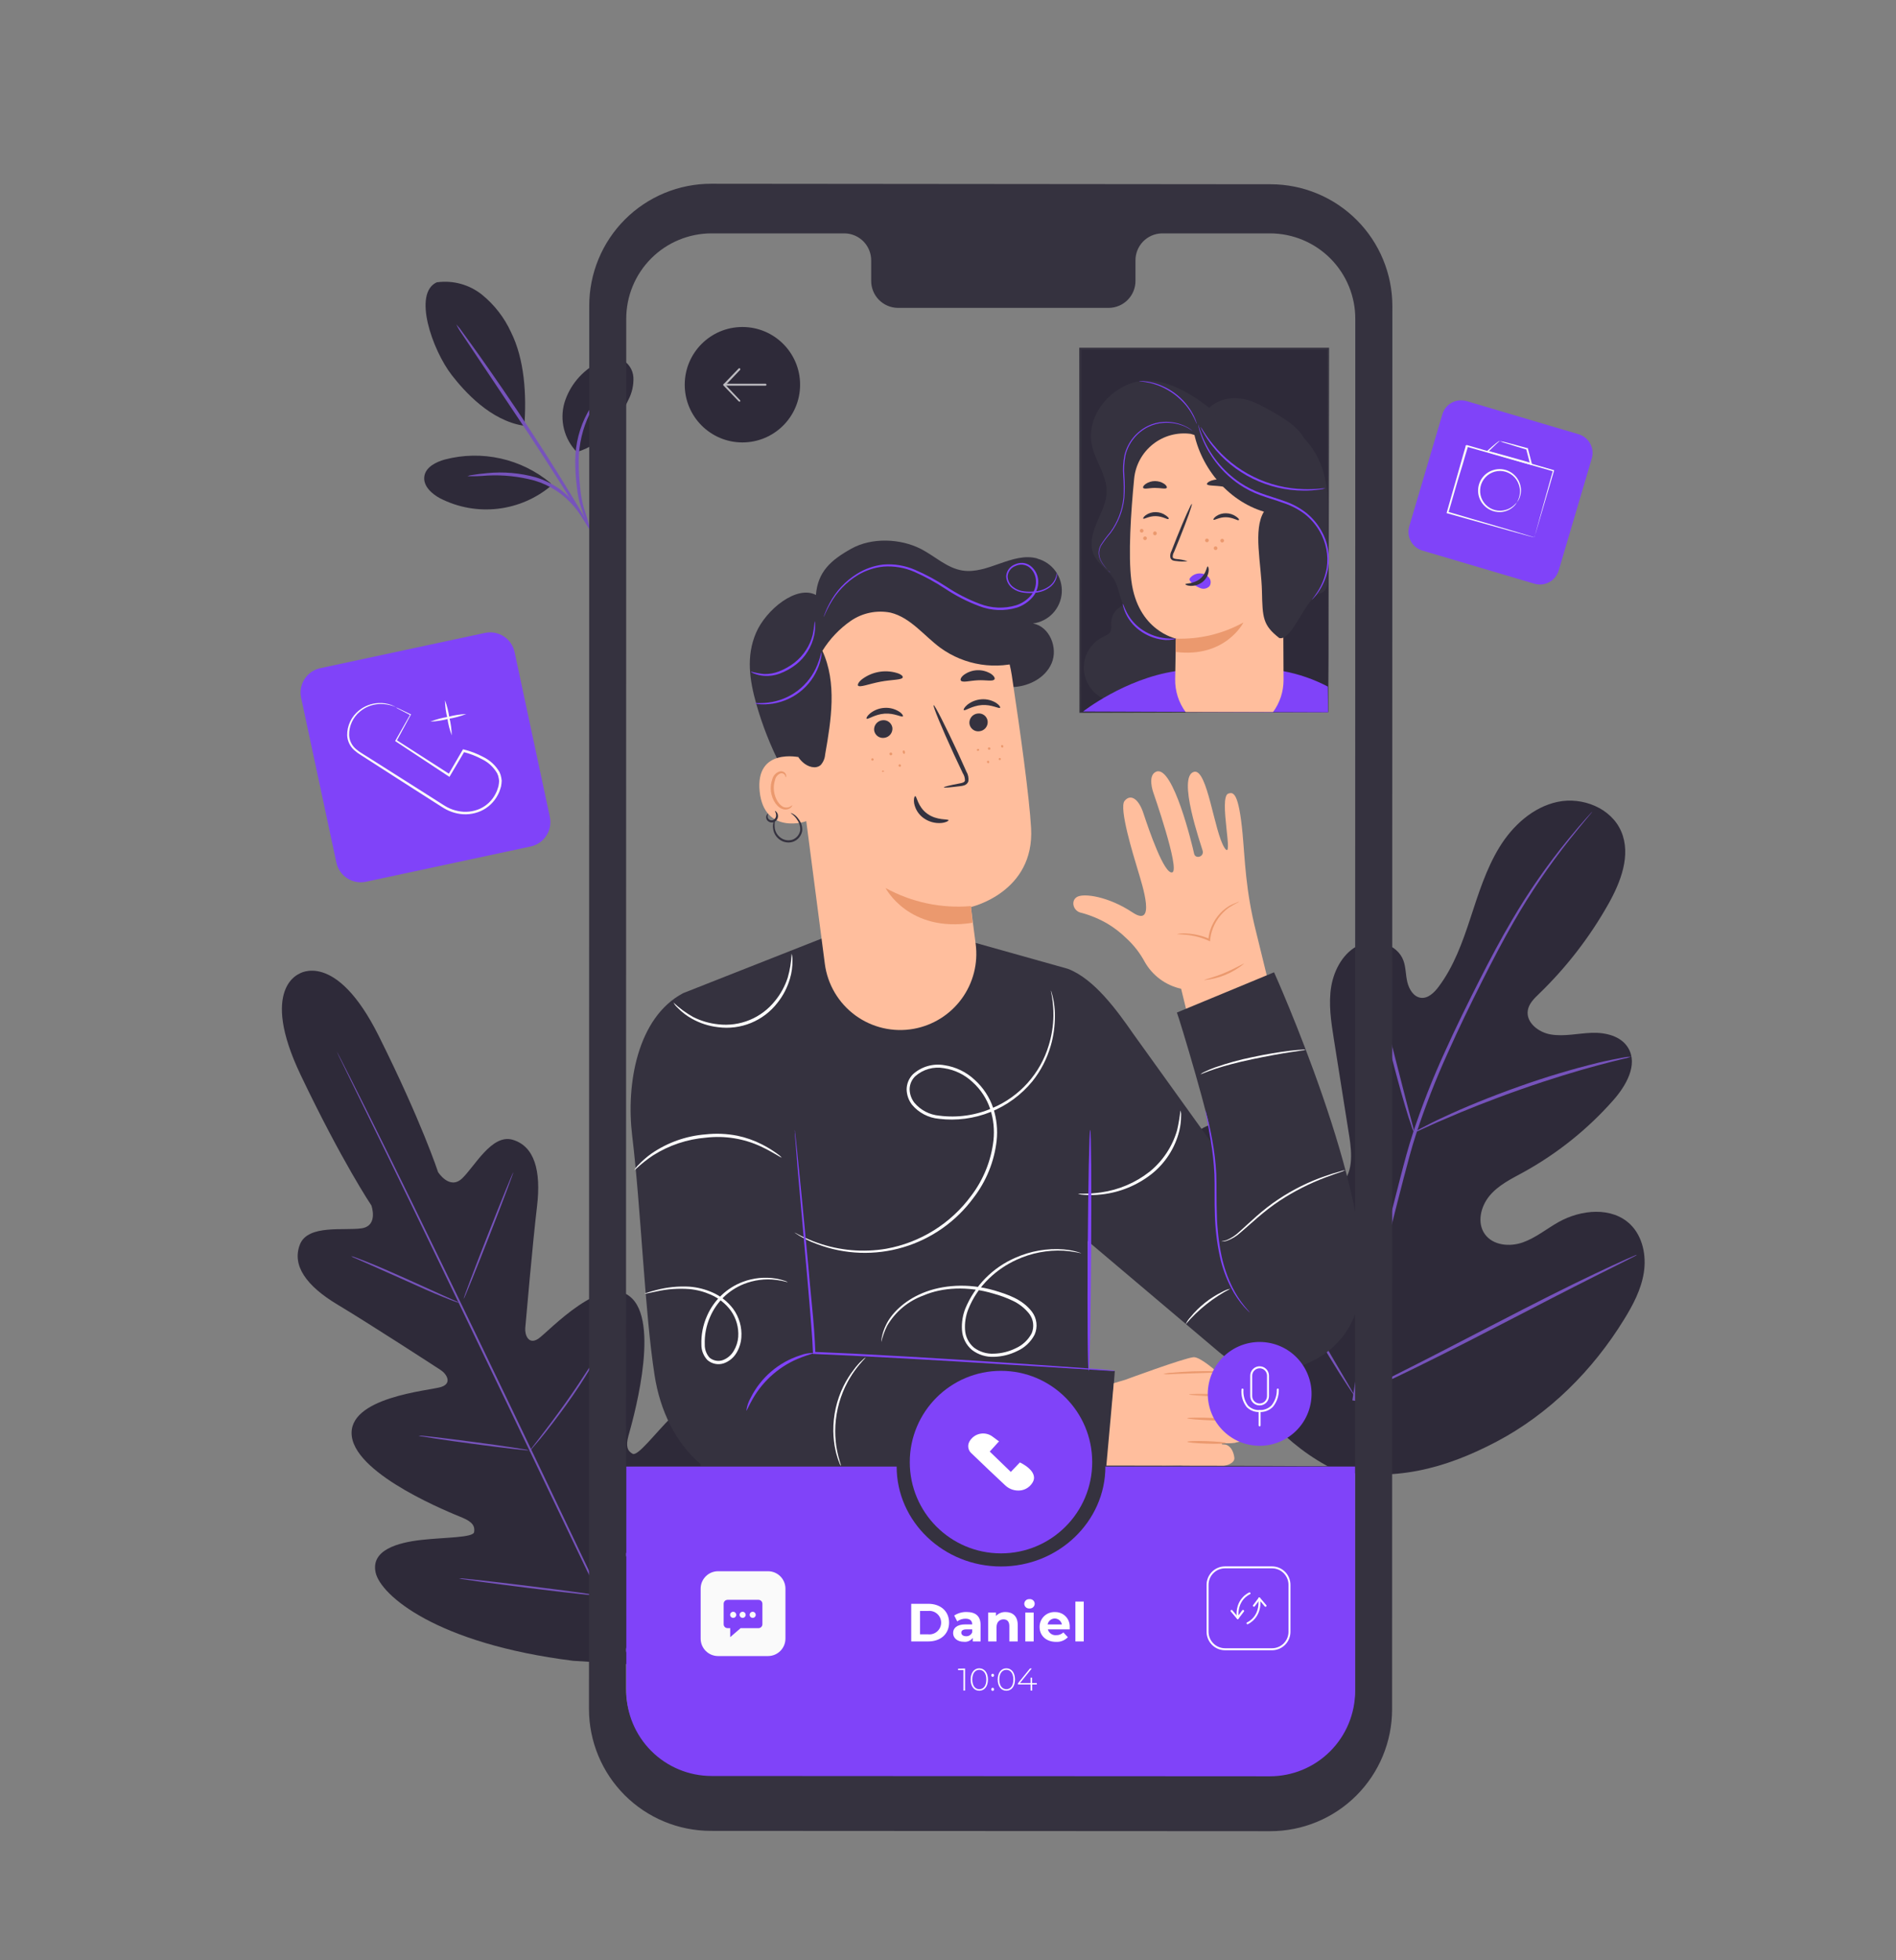 <svg width="390" height="403" viewBox="0 0 390 403" fill="none" xmlns="http://www.w3.org/2000/svg">
<rect x="0" y="0" width="390" height="403" fill="#808080" stroke="none"/>
<path d="M61.667 200.146C61.667 200.146 53.277 203.039 61.828 220.965C70.38 238.89 76.393 247.829 76.393 247.829C76.393 247.829 77.884 251.972 74.41 252.52C70.936 253.068 63.352 251.649 61.699 255.832C59.983 260.177 63.062 264.4 69.421 268.205C75.78 272.009 89.426 280.859 90.651 281.665C91.876 282.471 93.069 284.397 90.731 285.147C88.394 285.896 71.258 287.226 72.371 295.335C73.483 303.443 92.956 311.116 95.108 312.011C97.26 312.905 97.711 313.808 97.526 314.977C97.341 316.145 91.513 316.041 86.645 316.589C81.777 317.137 76.231 318.684 77.271 323.311C78.311 327.937 89.692 337.899 117.894 341.438L131.072 342.244L138.487 331.266C153.059 306.86 152.189 291.772 149.207 288.089C146.225 284.405 141.582 287.863 138.132 291.313C134.683 294.762 131.185 299.437 130.137 298.881C129.089 298.325 128.67 297.374 129.274 295.165C129.879 292.957 135.803 272.887 130.08 267.012C124.358 261.136 112.767 273.863 110.736 275.217C108.705 276.571 107.923 274.411 108.044 273.008C108.165 271.606 109.584 255.349 110.462 248.022C111.341 240.696 109.938 235.642 105.457 234.32C101.145 233.047 97.599 239.89 95.027 242.292C92.456 244.694 90.111 240.97 90.111 240.97C90.111 240.97 86.774 230.734 77.9 212.961C69.026 195.189 61.498 200.218 61.498 200.218" fill="#2E2A39"/>
<path d="M131.604 345.371C125.156 332.29 114.041 308.851 104.409 288.782C94.778 268.712 86.04 250.553 79.641 237.44L72.048 221.924L69.985 217.701C69.759 217.225 69.582 216.895 69.461 216.596C69.34 216.298 69.292 216.218 69.292 216.218C69.292 216.218 69.364 216.338 69.493 216.58L70.058 217.66L72.193 221.852C74.039 225.487 76.675 230.774 79.899 237.311C86.347 250.392 95.148 268.535 104.78 288.604C114.412 308.674 125.47 332.128 131.87 345.242" fill="#7653BB"/>
<path d="M72.226 258.242C72.537 258.307 72.843 258.402 73.136 258.525C73.717 258.734 74.547 259.048 75.555 259.451C77.594 260.257 80.391 261.458 83.429 262.829L91.231 266.359L93.593 267.415C93.896 267.522 94.186 267.666 94.455 267.842C94.14 267.785 93.832 267.693 93.536 267.568C92.956 267.358 92.134 267.044 91.118 266.625C89.095 265.819 86.282 264.569 83.268 263.199L75.45 259.717L73.08 258.678C72.776 258.574 72.489 258.427 72.226 258.242Z" fill="#7653BB"/>
<path d="M95.382 267.02C95.277 266.979 97.486 261.128 100.307 253.946C103.128 246.765 105.505 240.994 105.586 240.994C105.667 240.994 103.482 246.886 100.661 254.067C97.84 261.249 95.487 267.06 95.382 267.02Z" fill="#7653BB"/>
<path d="M108.81 298.51C108.967 298.223 109.153 297.953 109.366 297.704L110.978 295.609C112.348 293.835 114.202 291.377 116.193 288.596C118.184 285.816 119.868 283.236 121.085 281.342L122.528 279.118C122.684 278.826 122.877 278.555 123.1 278.312C122.985 278.616 122.839 278.908 122.665 279.182C122.359 279.73 121.907 280.52 121.327 281.479C120.175 283.398 118.506 286.009 116.491 288.798C114.476 291.587 112.598 294.021 111.18 295.746C110.462 296.608 109.874 297.293 109.455 297.761C109.268 298.033 109.052 298.285 108.81 298.51Z" fill="#7653BB"/>
<path d="M86.089 295.181C86.389 295.151 86.691 295.151 86.992 295.181L89.41 295.439C91.465 295.681 94.302 296.036 97.47 296.455C100.637 296.874 103.426 297.261 105.465 297.583L107.883 297.97C108.183 298 108.477 298.065 108.762 298.164C108.463 298.191 108.162 298.177 107.867 298.123L105.449 297.865C103.402 297.632 100.565 297.277 97.437 296.858C94.31 296.439 91.481 296.052 89.434 295.729L87.016 295.343C86.701 295.327 86.39 295.273 86.089 295.181Z" fill="#7653BB"/>
<path d="M94.391 324.488C94.776 324.467 95.162 324.486 95.543 324.544L98.662 324.866C101.298 325.157 104.933 325.584 108.947 326.083C112.961 326.583 116.596 327.051 119.215 327.413L122.327 327.865C122.709 327.898 123.088 327.971 123.455 328.082C123.07 328.097 122.684 328.075 122.302 328.018L119.183 327.695C116.548 327.413 112.913 326.986 108.899 326.486C104.885 325.987 101.258 325.519 98.63 325.157L95.527 324.705C95.143 324.665 94.763 324.592 94.391 324.488Z" fill="#7653BB"/>
<path d="M122.786 327.8C122.979 327.436 123.206 327.091 123.463 326.769C123.971 326.067 124.632 325.157 125.422 324.036C127.034 321.731 129.339 318.531 131.749 314.936C134.159 311.342 136.254 308.029 137.753 305.619L139.527 302.766C139.733 302.408 139.964 302.066 140.22 301.742C140.071 302.128 139.885 302.498 139.664 302.846C139.285 303.548 138.721 304.547 137.995 305.772C136.561 308.19 134.497 311.559 132.087 315.162C129.677 318.765 127.372 321.941 125.639 324.214C124.785 325.342 124.076 326.253 123.576 326.865C123.34 327.199 123.076 327.512 122.786 327.8Z" fill="#7653BB"/>
<path d="M274.669 302.25C254.22 292.151 246.386 268.817 243.839 247.168C243.412 243.549 242.445 239.817 243.67 236.408C244.895 232.998 248.562 230.226 252.012 231.249C254.881 232.104 256.518 235.03 258.396 237.375C260.92 240.495 264.272 242.842 268.068 244.145C270.534 244.951 273.484 245.282 275.555 243.694C278.392 241.51 278.11 237.166 277.538 233.595L274.362 213.59C273.798 210.019 273.234 206.336 273.83 202.806C274.427 199.275 276.402 195.713 279.658 194.246C282.914 192.779 287.42 194.093 288.677 197.47C289.193 198.881 289.128 200.436 289.483 201.903C289.838 203.37 290.748 204.909 292.223 205.127C293.698 205.345 294.996 204.095 295.899 202.886C299.042 198.719 300.84 193.682 302.476 188.701C304.112 183.72 305.7 178.634 308.416 174.193C311.132 169.752 315.323 165.923 320.401 164.851C325.479 163.779 331.419 166.117 333.483 170.945C335.546 175.772 333.386 181.35 330.799 185.92C326.974 192.7 322.188 198.89 316.589 204.297C315.581 205.264 314.493 206.32 314.267 207.706C313.848 210.213 316.468 212.236 318.942 212.663C321.747 213.147 324.584 212.429 327.438 212.333C330.291 212.236 333.483 213.002 334.933 215.476C336.956 218.91 334.482 223.206 331.854 226.18C326.589 232.144 320.334 237.156 313.365 240.994C310.874 242.356 308.239 243.622 306.401 245.83C304.563 248.038 303.765 251.408 305.434 253.729C307.102 256.05 310.512 256.364 313.187 255.438C315.863 254.511 318.104 252.633 320.578 251.246C325.213 248.643 331.613 248.022 335.409 251.778C337.899 254.261 338.673 258.122 338.133 261.603C337.593 265.085 335.909 268.285 334.055 271.275C327.607 281.753 318.636 290.692 307.836 296.382C297.035 302.073 286.63 304.668 274.669 302.25Z" fill="#2E2A39"/>
<path d="M278.175 287.895C279.967 275.621 282.462 263.46 285.646 251.472C286.479 248.28 287.285 245.131 288.064 242.026C288.87 238.923 289.676 235.852 290.652 232.894C292.527 227.215 294.717 221.645 297.213 216.209C299.558 211.003 301.968 206.151 304.257 201.629C306.546 197.107 308.779 192.94 310.971 189.225C314.405 183.344 318.302 177.746 322.626 172.484C324.149 170.622 325.374 169.212 326.22 168.269C326.632 167.825 326.946 167.463 327.188 167.205C327.292 167.079 327.408 166.963 327.534 166.858C327.447 166.999 327.348 167.131 327.236 167.253L326.317 168.357C325.511 169.333 324.318 170.775 322.827 172.645C318.609 177.962 314.792 183.584 311.406 189.466C309.254 193.19 307.054 197.365 304.781 201.887C302.508 206.409 300.122 211.269 297.801 216.467C295.338 221.889 293.169 227.44 291.305 233.095C290.337 236.037 289.547 239.092 288.733 242.195C287.919 245.298 287.121 248.458 286.315 251.641C283.137 263.612 280.629 275.75 278.803 288" fill="#7653BB"/>
<path d="M290.869 232.821C290.62 232.354 290.425 231.859 290.289 231.346C289.95 230.387 289.483 228.985 288.983 227.244C287.935 223.754 286.654 218.893 285.26 213.542C283.865 208.19 282.519 203.346 281.423 199.888C280.875 198.155 280.424 196.761 280.093 195.794C279.899 195.294 279.762 194.775 279.682 194.246C279.961 194.695 280.188 195.173 280.359 195.673C280.762 196.608 281.286 197.986 281.89 199.703C283.107 203.136 284.534 207.964 285.92 213.34C287.307 218.716 288.508 223.423 289.451 227.091C289.886 228.743 290.257 230.129 290.547 231.249C290.709 231.761 290.817 232.287 290.869 232.821Z" fill="#7653BB"/>
<path d="M335.546 217.233C334.959 217.449 334.355 217.614 333.74 217.725C332.58 218.015 330.895 218.418 328.824 218.982C324.681 220.078 319.015 221.787 312.841 223.955C306.667 226.123 301.17 228.332 297.237 230.049C295.27 230.855 293.69 231.612 292.594 232.104C292.042 232.395 291.465 232.635 290.869 232.821C291.376 232.454 291.915 232.136 292.481 231.87C293.545 231.306 295.093 230.508 297.051 229.613C300.944 227.784 306.433 225.503 312.623 223.318C317.911 221.434 323.291 219.82 328.743 218.482C330.831 217.983 332.54 217.676 333.724 217.443C334.323 217.313 334.933 217.243 335.546 217.233Z" fill="#7653BB"/>
<path d="M278.61 286.936C278.46 286.779 278.328 286.606 278.215 286.42C277.933 286.001 277.586 285.493 277.175 284.873C276.273 283.535 275.031 281.552 273.524 279.086C270.502 274.153 266.544 267.213 262.281 259.492C258.017 251.77 254.124 244.806 251.214 239.817L247.748 233.925L246.813 232.313C246.69 232.131 246.593 231.933 246.523 231.725C246.68 231.878 246.816 232.051 246.926 232.241L247.966 233.78C248.861 235.126 250.11 237.109 251.617 239.575C254.64 244.5 258.597 251.448 262.861 259.169C267.125 266.891 271.009 273.855 273.927 278.844L277.393 284.736C277.764 285.38 278.07 285.912 278.328 286.348C278.451 286.529 278.546 286.727 278.61 286.936Z" fill="#7653BB"/>
<path d="M336.723 257.976C336.545 258.11 336.353 258.223 336.15 258.315C335.699 258.549 335.143 258.839 334.466 259.177L328.244 262.297C322.996 264.932 315.783 268.648 307.819 272.775C299.856 276.901 292.578 280.544 287.291 283.067C284.639 284.333 282.455 285.332 280.972 285.993L279.239 286.743C279.039 286.843 278.828 286.919 278.61 286.968C278.782 286.824 278.975 286.707 279.182 286.622L280.867 285.759L287.081 282.64C292.336 280.012 299.55 276.289 307.513 272.162C315.476 268.035 322.73 264.368 328.042 261.869C330.694 260.604 332.878 259.605 334.353 258.944L336.094 258.194C336.292 258.092 336.504 258.019 336.723 257.976Z" fill="#7653BB"/>
<path d="M89.925 58.032C91.553 57.812 93.209 57.925 94.792 58.363C96.376 58.8 97.854 59.554 99.138 60.579C101.69 62.65 103.731 65.281 105.102 68.268C107.915 73.91 108.326 81.229 107.851 87.54C100.887 86.532 95.487 80.407 92.94 77.134C88.91 71.952 84.799 60.152 89.942 57.992" fill="#2E2A39"/>
<path d="M118.643 92.924C117.365 91.608 116.458 89.978 116.012 88.199C115.566 86.42 115.598 84.555 116.104 82.792C116.644 81.039 117.527 79.411 118.702 78.002C119.876 76.594 121.32 75.433 122.947 74.587C124.43 73.781 126.228 73.209 127.783 73.854C128.498 74.197 129.108 74.726 129.549 75.385C129.99 76.044 130.246 76.81 130.29 77.602C130.357 79.191 130.004 80.77 129.266 82.18C126.969 87.088 123.85 91.425 118.635 92.924" fill="#2E2A39"/>
<path d="M121.271 108.56C120.603 107.334 120.063 106.043 119.659 104.707C119.154 103.261 118.824 101.759 118.675 100.234C118.438 98.387 118.322 96.527 118.329 94.665C118.349 91.237 119.216 87.868 120.852 84.856C121.362 83.962 121.964 83.125 122.649 82.357C123.157 81.825 123.455 81.551 123.495 81.599C123.536 81.648 122.464 82.833 121.287 85.097C119.833 88.085 119.065 91.359 119.038 94.681C119.032 96.514 119.129 98.347 119.328 100.17C119.446 101.655 119.716 103.124 120.134 104.554C120.607 105.861 120.987 107.2 121.271 108.56Z" fill="#7653BB"/>
<path d="M93.867 66.697C94.352 67.211 94.792 67.766 95.18 68.357C95.987 69.453 97.147 71.049 98.558 73.032C101.371 77.005 105.207 82.543 109.286 88.757C113.364 94.971 116.894 100.71 119.361 104.877C120.602 106.972 121.577 108.689 122.23 109.882C122.601 110.486 122.922 111.119 123.189 111.776C122.738 111.228 122.339 110.64 121.996 110.019L118.933 105.135C116.362 101.008 112.759 95.326 108.689 89.111L98.147 73.346L94.923 68.51C94.515 67.94 94.162 67.332 93.867 66.697Z" fill="#7653BB"/>
<path d="M113.235 99.299C110.261 96.827 106.741 95.099 102.967 94.258C99.192 93.417 95.271 93.487 91.529 94.463C89.627 94.979 87.499 96.075 87.274 98.01C87.048 99.944 88.821 101.548 90.562 102.467C94.221 104.33 98.349 105.069 102.427 104.59C106.505 104.111 110.35 102.436 113.477 99.775" fill="#2E2A39"/>
<path d="M96.14 97.897C96.483 97.752 96.848 97.665 97.22 97.639C97.929 97.51 98.953 97.389 100.234 97.268C103.582 96.941 106.962 97.234 110.204 98.13C111.99 98.676 113.676 99.509 115.194 100.597C116.41 101.497 117.496 102.564 118.418 103.764C119.05 104.56 119.603 105.416 120.07 106.319C120.274 106.635 120.426 106.98 120.521 107.343C120.392 107.416 119.659 106.005 118.031 104.079C115.914 101.575 113.113 99.743 109.971 98.808C106.801 97.945 103.514 97.594 100.234 97.768C98.873 97.892 97.506 97.936 96.14 97.897Z" fill="#7653BB"/>
<path d="M296.691 85.173L289.881 108.206C289.253 110.332 290.466 112.565 292.592 113.194L315.626 120.003C317.751 120.632 319.984 119.418 320.613 117.292L327.422 94.259C328.051 92.133 326.837 89.9 324.711 89.272L301.678 82.462C299.552 81.833 297.319 83.047 296.691 85.173Z" fill="#8043F9"/>
<path d="M315.646 110.486C315.656 110.394 315.675 110.302 315.702 110.212L315.896 109.463L316.661 106.658L319.434 96.72L319.539 96.913L301.694 91.836L301.928 91.707V91.763V91.884L301.863 92.118L301.726 92.577L301.444 93.496C301.267 94.109 301.089 94.713 300.92 95.309L299.832 98.864C299.163 101.161 298.526 103.361 297.938 105.417L297.817 105.207L310.632 108.971L314.284 110.067L315.267 110.366L315.613 110.486L315.291 110.414L314.332 110.164L310.689 109.165L297.72 105.538L297.551 105.489L297.599 105.32C298.188 103.265 298.808 101.064 299.469 98.759C299.8 97.607 300.13 96.422 300.477 95.221C300.646 94.624 300.823 94.02 300.993 93.407L301.259 92.489L301.396 92.021L301.46 91.795V91.674V91.618L301.702 91.489L319.531 96.631L319.684 96.68L319.643 96.833C318.418 100.976 317.403 104.409 316.685 106.851C316.331 108.012 316.057 108.939 315.879 109.6C315.783 109.89 315.71 110.124 315.654 110.309C315.654 110.368 315.652 110.428 315.646 110.486Z" fill="#FAFAFA"/>
<path d="M308.488 90.683C309.034 90.757 309.573 90.873 310.1 91.03C311.1 91.288 312.518 91.666 314.203 92.134H314.292V92.231C314.542 93.19 314.816 94.23 315.098 95.326L315.186 95.648L314.864 95.551L313.171 95.068C310.358 94.262 307.811 93.512 305.958 92.948L305.724 92.875L305.901 92.714C307.4 91.336 308.408 90.538 308.48 90.659C308.48 90.659 308.239 90.852 307.819 91.239L306.087 92.916L306.03 92.682C307.908 93.182 310.463 93.891 313.284 94.697L314.977 95.189L314.735 95.414L313.929 92.319L314.05 92.44C312.373 91.948 310.971 91.513 310.02 91.207C309.495 91.079 308.982 90.903 308.488 90.683Z" fill="#FAFAFA"/>
<path d="M312.003 103.337C312.003 103.337 312.196 103.015 312.422 102.386C312.729 101.499 312.729 100.533 312.422 99.646C312.187 98.925 311.757 98.285 311.179 97.795C310.601 97.305 309.898 96.986 309.149 96.872C308.4 96.759 307.634 96.856 306.937 97.152C306.24 97.449 305.639 97.933 305.201 98.551C304.763 99.17 304.506 99.898 304.458 100.654C304.41 101.41 304.574 102.164 304.93 102.833C305.286 103.502 305.821 104.058 306.475 104.44C307.129 104.823 307.876 105.016 308.634 104.998C309.574 104.977 310.481 104.645 311.213 104.055C311.729 103.635 311.938 103.313 311.97 103.337C311.938 103.425 311.892 103.506 311.833 103.579C311.683 103.795 311.507 103.993 311.309 104.167C310.578 104.838 309.633 105.228 308.642 105.272C307.904 105.304 307.169 105.15 306.506 104.825C305.843 104.499 305.272 104.013 304.845 103.41C304.333 102.691 304.052 101.834 304.039 100.952C304.015 100.004 304.297 99.075 304.845 98.302C305.393 97.529 306.176 96.954 307.078 96.664C307.635 96.477 308.225 96.404 308.811 96.45C309.397 96.495 309.968 96.658 310.49 96.929C311.012 97.2 311.474 97.573 311.848 98.025C312.223 98.478 312.503 99.002 312.672 99.565C312.96 100.512 312.909 101.53 312.527 102.443C312.425 102.688 312.296 102.921 312.14 103.136C312.075 103.281 312.011 103.345 312.003 103.337Z" fill="#FAFAFA"/>
<path d="M99.755 130.118L65.888 137.366C63.115 137.959 61.348 140.688 61.942 143.461L69.19 177.328C69.783 180.101 72.512 181.867 75.285 181.274L109.152 174.026C111.925 173.432 113.691 170.704 113.098 167.931L105.85 134.064C105.256 131.291 102.528 129.525 99.755 130.118Z" fill="#8043F9"/>
<path d="M81.406 145.419C81.685 145.506 81.954 145.619 82.212 145.757L84.469 146.837H84.558L84.509 146.934C83.768 148.312 82.776 150.158 81.583 152.334L81.535 152.124L92.529 159.177L92.206 159.249C93.141 157.637 94.133 155.953 95.148 154.196L95.245 154.043L95.414 154.083C96.817 154.431 98.171 154.953 99.444 155.639C100.835 156.321 101.989 157.405 102.757 158.75C102.932 159.111 103.051 159.497 103.112 159.894L103.2 160.499L103.152 161.111C103.12 161.518 103.028 161.917 102.878 162.296C102.766 162.684 102.609 163.057 102.41 163.408C101.651 164.882 100.416 166.056 98.904 166.737C97.385 167.41 95.693 167.585 94.068 167.237C93.28 167.072 92.518 166.801 91.803 166.431C91.094 166.06 90.482 165.625 89.829 165.222L82.47 160.523L75.82 156.251L74.281 155.268C73.766 154.961 73.283 154.605 72.838 154.204C72.411 153.817 72.065 153.349 71.82 152.828C71.575 152.306 71.436 151.741 71.412 151.165C71.398 150.188 71.608 149.22 72.028 148.337C72.447 147.454 73.063 146.679 73.83 146.071C74.974 145.142 76.387 144.605 77.86 144.54C78.776 144.492 79.692 144.632 80.552 144.951C80.773 145.034 80.988 145.131 81.196 145.241C81.271 145.272 81.342 145.312 81.406 145.362C80.289 144.891 79.078 144.681 77.868 144.75C76.457 144.846 75.114 145.388 74.031 146.297C73.32 146.883 72.752 147.623 72.368 148.461C71.984 149.298 71.795 150.212 71.815 151.133C71.838 151.669 71.97 152.195 72.203 152.678C72.436 153.162 72.764 153.593 73.169 153.946C73.603 154.326 74.072 154.664 74.571 154.953L76.111 155.921L82.784 160.144L90.159 164.819C90.804 165.222 91.441 165.665 92.094 166.004C92.766 166.345 93.482 166.592 94.221 166.737C95.73 167.056 97.3 166.892 98.711 166.27C100.105 165.637 101.242 164.548 101.935 163.183C102.117 162.853 102.263 162.504 102.37 162.143C102.504 161.802 102.588 161.444 102.62 161.079L102.668 160.539L102.588 160.015C102.536 159.662 102.43 159.32 102.273 159C101.555 157.75 100.48 156.742 99.186 156.106C97.954 155.44 96.644 154.931 95.285 154.591L95.551 154.47L92.577 159.507L92.448 159.717L92.255 159.588L81.406 152.431L81.277 152.35L81.35 152.221L84.388 146.877V147.014L82.212 145.886C81.931 145.753 81.661 145.597 81.406 145.419Z" fill="#FAFAFA"/>
<path d="M92.924 151.189C92.486 150.038 92.183 148.84 92.021 147.619C91.715 146.423 91.549 145.194 91.529 143.96C91.963 145.115 92.266 146.315 92.432 147.538C92.734 148.733 92.899 149.958 92.924 151.189Z" fill="#FAFAFA"/>
<path d="M95.914 146.789C94.739 147.251 93.518 147.583 92.271 147.78C91.043 148.104 89.784 148.299 88.515 148.36C89.69 147.901 90.911 147.571 92.158 147.377C93.384 147.042 94.644 146.844 95.914 146.789Z" fill="#FAFAFA"/>
<path d="M273.17 71.702H222.174V146.474H273.17V71.702Z" fill="#2E2A39"/>
<path d="M273.161 146.474C273.161 146.474 273.161 146.345 273.161 146.104C273.161 145.862 273.161 145.507 273.161 145.048C273.161 144.105 273.161 142.735 273.161 140.953C273.161 137.367 273.161 132.152 273.105 125.559C273.105 112.389 273.049 93.722 273.008 71.702L273.202 71.895H222.214L222.424 71.686C222.424 99.815 222.424 125.776 222.375 146.458L222.214 146.289L259.29 146.378L269.559 146.418H272.259C272.871 146.418 273.194 146.418 273.194 146.418H272.299H269.631L259.395 146.458L222.206 146.547H222.037V146.378C222.037 125.696 222.037 99.734 221.997 71.605V71.492H222.206H273.194H273.387V71.734C273.387 93.802 273.315 112.51 273.29 125.736C273.29 132.305 273.29 137.512 273.242 141.05C273.242 142.815 273.242 144.177 273.242 145.08C273.242 145.531 273.242 145.886 273.242 146.12C273.242 146.353 273.161 146.474 273.161 146.474Z" fill="#35323F"/>
<path d="M226.986 143.621C225.77 143.053 224.743 142.148 224.025 141.015C223.307 139.881 222.929 138.565 222.935 137.224C222.941 135.882 223.331 134.57 224.059 133.442C224.786 132.315 225.822 131.42 227.042 130.862C227.515 130.702 227.939 130.425 228.275 130.056C228.727 129.46 228.549 128.621 228.565 127.872C228.629 126.899 229.052 125.984 229.752 125.304C230.452 124.625 231.379 124.23 232.354 124.197L243.839 128.71V140.8L226.986 143.621Z" fill="#35323F"/>
<path d="M222.786 146.273C222.786 146.273 231.322 139.559 241.8 137.979C252.278 136.399 263.973 137.979 263.973 137.979C267.164 138.57 270.248 139.638 273.121 141.147L273.178 146.442L261.894 146.402L222.786 146.273Z" fill="#8043F9"/>
<path d="M268.342 90.441C267.245 87.403 262.055 84.799 259.202 83.276C254.938 81.011 251.069 81.664 248.724 83.84C244.282 80.358 238.479 77.07 233.071 78.674C227.663 80.278 223.399 86.016 224.6 91.57C225.293 94.794 227.655 97.679 227.631 101.008C227.631 103.273 226.486 105.352 225.599 107.456C224.713 109.56 224.06 111.961 224.979 114.033C225.841 115.959 227.856 117.112 229.009 118.869C229.928 120.32 230.186 122.093 230.79 123.705C233.047 129.661 240.269 132.797 246.507 131.531C252.745 130.266 257.791 125.365 260.588 119.635C263.385 113.904 264.134 107.408 264.263 101.048" fill="#35323F"/>
<path d="M264.021 139.785L263.804 94.947L244.943 89.2C243.568 89.011 242.169 89.102 240.83 89.468C239.491 89.833 238.24 90.466 237.151 91.327C236.063 92.188 235.159 93.26 234.496 94.479C233.832 95.698 233.421 97.039 233.289 98.421C232.612 105.368 232.047 114.105 232.716 119.377C234.03 129.718 241.873 131.273 241.873 131.273C241.873 131.273 241.808 135.11 241.727 139.599C241.68 142.033 242.433 144.414 243.871 146.378H261.869C263.273 144.467 264.027 142.156 264.021 139.785Z" fill="#FFBE9D"/>
<path d="M241.873 131.297C246.723 131.464 251.527 130.313 255.776 127.969C255.776 127.969 252.093 135.319 241.824 134.03L241.873 131.297Z" fill="#EB996E"/>
<path d="M248.248 99.517C248.377 99.912 249.804 99.775 251.472 100.025C253.14 100.274 254.462 100.774 254.696 100.436C254.801 100.274 254.575 99.904 254.043 99.509C253.335 99.024 252.524 98.712 251.673 98.598C250.825 98.467 249.957 98.541 249.143 98.816C248.522 99.041 248.248 99.34 248.248 99.517Z" fill="#35323F"/>
<path d="M235.15 100.307C235.392 100.637 236.384 100.307 237.568 100.307C238.753 100.307 239.729 100.597 239.986 100.307C240.091 100.145 239.946 99.815 239.519 99.501C238.947 99.112 238.272 98.905 237.581 98.905C236.889 98.905 236.214 99.112 235.642 99.501C235.199 99.815 235.046 100.145 235.15 100.307Z" fill="#35323F"/>
<path d="M247.885 111.115C247.89 111.214 247.932 111.308 248.005 111.375C248.077 111.443 248.173 111.48 248.272 111.478C248.372 111.474 248.466 111.431 248.535 111.359C248.605 111.287 248.643 111.191 248.643 111.091C248.643 110.991 248.603 110.894 248.532 110.823C248.461 110.752 248.365 110.712 248.264 110.712C248.164 110.712 248.067 110.752 247.996 110.823C247.925 110.894 247.885 110.991 247.885 111.091V111.115Z" fill="#EB996E"/>
<path d="M237.19 109.616C237.182 109.67 237.186 109.725 237.201 109.777C237.216 109.829 237.242 109.878 237.278 109.919C237.313 109.96 237.357 109.993 237.407 110.016C237.456 110.038 237.51 110.05 237.564 110.05C237.619 110.05 237.673 110.038 237.722 110.016C237.772 109.993 237.816 109.96 237.851 109.919C237.887 109.878 237.913 109.829 237.928 109.777C237.943 109.725 237.947 109.67 237.939 109.616C237.935 109.516 237.893 109.422 237.82 109.353C237.748 109.284 237.652 109.245 237.552 109.245C237.456 109.249 237.365 109.29 237.298 109.359C237.23 109.428 237.192 109.52 237.19 109.616Z" fill="#EB996E"/>
<path d="M235.142 110.68C235.147 110.779 235.19 110.872 235.262 110.94C235.334 111.008 235.43 111.045 235.529 111.043C235.63 111.043 235.726 111.003 235.797 110.932C235.868 110.861 235.908 110.764 235.908 110.664C235.908 110.563 235.868 110.467 235.797 110.396C235.726 110.325 235.63 110.285 235.529 110.285C235.478 110.285 235.427 110.295 235.379 110.315C235.332 110.335 235.289 110.364 235.253 110.401C235.217 110.438 235.189 110.482 235.17 110.529C235.151 110.577 235.141 110.628 235.142 110.68Z" fill="#EB996E"/>
<path d="M234.457 109.124C234.459 109.2 234.483 109.273 234.526 109.334C234.57 109.396 234.63 109.443 234.701 109.47C234.771 109.497 234.848 109.502 234.921 109.485C234.994 109.468 235.061 109.43 235.112 109.375C235.164 109.32 235.198 109.251 235.21 109.177C235.222 109.103 235.212 109.026 235.18 108.958C235.149 108.89 235.098 108.832 235.034 108.793C234.97 108.754 234.895 108.734 234.82 108.737C234.721 108.742 234.628 108.784 234.56 108.857C234.492 108.929 234.455 109.025 234.457 109.124Z" fill="#EB996E"/>
<path d="M249.667 112.719C249.668 112.768 249.679 112.817 249.699 112.862C249.719 112.907 249.748 112.948 249.784 112.982C249.82 113.016 249.862 113.042 249.908 113.059C249.955 113.076 250.004 113.084 250.053 113.082C250.129 113.08 250.202 113.056 250.263 113.013C250.325 112.969 250.372 112.909 250.399 112.838C250.426 112.768 250.431 112.691 250.414 112.618C250.397 112.545 250.359 112.478 250.304 112.427C250.249 112.375 250.18 112.341 250.106 112.329C250.032 112.317 249.956 112.327 249.887 112.359C249.819 112.39 249.761 112.441 249.722 112.505C249.683 112.569 249.663 112.644 249.667 112.719Z" fill="#EB996E"/>
<path d="M251.021 111.164C251.024 111.238 251.049 111.311 251.094 111.371C251.138 111.431 251.199 111.477 251.269 111.503C251.34 111.529 251.416 111.533 251.489 111.515C251.562 111.497 251.627 111.458 251.678 111.403C251.729 111.348 251.762 111.279 251.773 111.205C251.785 111.131 251.774 111.055 251.743 110.988C251.711 110.92 251.66 110.863 251.596 110.824C251.532 110.785 251.458 110.765 251.383 110.769C251.284 110.775 251.19 110.819 251.123 110.893C251.055 110.967 251.018 111.064 251.021 111.164Z" fill="#EB996E"/>
<path d="M244.814 87.628C247.567 85.684 250.815 84.561 254.181 84.39C257.547 84.219 260.892 85.006 263.828 86.661C269.671 90.103 272.855 95.068 273.161 103.257V113.694C272.855 118.45 273.871 121.206 271.549 122.012C268.325 123.108 265.907 131.781 263.151 131.176C259.758 128.541 259.701 127.001 259.58 121.609C259.451 115.814 257.71 108.923 259.983 105.191C252.488 102.958 246.507 95.785 245.363 87.636" fill="#35323F"/>
<path d="M234.288 78.351C234.288 78.408 235.175 78.408 236.553 78.722C236.93 78.805 237.302 78.913 237.665 79.044C238.087 79.177 238.502 79.333 238.906 79.512C239.829 79.933 240.706 80.446 241.526 81.043C242.336 81.654 243.081 82.345 243.751 83.107C244.041 83.469 244.339 83.808 244.557 84.154C244.782 84.468 244.989 84.793 245.177 85.13C245.886 86.355 246.144 87.209 246.193 87.185C246.152 86.984 246.093 86.787 246.015 86.597C245.944 86.362 245.855 86.133 245.749 85.912C245.623 85.616 245.481 85.328 245.322 85.049C245.14 84.702 244.939 84.365 244.718 84.042C244.492 83.687 244.202 83.34 243.912 82.962C242.584 81.376 240.899 80.127 238.995 79.319C238.582 79.141 238.159 78.985 237.73 78.851C237.356 78.735 236.977 78.638 236.593 78.561C236.277 78.492 235.956 78.441 235.634 78.408C235.394 78.372 235.152 78.353 234.909 78.351C234.702 78.33 234.494 78.33 234.288 78.351Z" fill="#8043F9"/>
<path d="M228.3 117.676L228.227 117.595L228.009 117.346C227.724 117.04 227.455 116.72 227.203 116.386C226.775 115.873 226.444 115.286 226.228 114.653C226.106 114.26 226.063 113.847 226.099 113.436C226.148 112.98 226.291 112.538 226.518 112.139C227.103 111.236 227.752 110.377 228.461 109.568C230.043 107.452 231.016 104.943 231.274 102.314C231.386 100.843 231.386 99.367 231.274 97.897C231.152 96.441 231.236 94.976 231.524 93.544C231.84 92.291 232.427 91.123 233.243 90.12C234.059 89.118 235.084 88.306 236.247 87.741C237.209 87.279 238.252 87.005 239.318 86.935C240.871 86.817 242.43 87.094 243.847 87.741C244.228 87.924 244.597 88.132 244.951 88.362L245.226 88.539C245.29 88.539 245.322 88.604 245.322 88.596C244.888 88.222 244.405 87.907 243.888 87.661C242.468 86.96 240.89 86.643 239.309 86.742C238.216 86.801 237.145 87.075 236.158 87.548C234.971 88.126 233.923 88.955 233.088 89.978C232.253 91.001 231.65 92.193 231.322 93.472C231.018 94.923 230.928 96.411 231.056 97.889C231.17 99.348 231.183 100.813 231.096 102.273C230.842 104.864 229.896 107.339 228.356 109.439C227.648 110.257 227.001 111.128 226.422 112.042C226.186 112.465 226.041 112.931 225.994 113.412C225.963 113.841 226.018 114.271 226.156 114.678C226.383 115.32 226.73 115.914 227.179 116.427C227.534 116.854 227.84 117.16 228.042 117.362L228.283 117.595L228.3 117.676Z" fill="#8043F9"/>
<path d="M235.167 106.618C235.32 106.795 236.335 106.078 237.746 106.11C239.156 106.142 240.164 106.868 240.341 106.698C240.518 106.529 240.261 106.311 239.817 105.973C239.215 105.534 238.491 105.294 237.746 105.288C237.009 105.268 236.286 105.485 235.682 105.908C235.239 106.231 235.086 106.537 235.167 106.618Z" fill="#35323F"/>
<path d="M249.618 106.851C249.779 107.021 250.787 106.303 252.205 106.336C253.624 106.368 254.623 107.101 254.801 106.932C254.978 106.763 254.72 106.537 254.269 106.199C253.665 105.764 252.941 105.528 252.197 105.522C251.46 105.499 250.736 105.717 250.134 106.142C249.691 106.465 249.538 106.771 249.618 106.851Z" fill="#35323F"/>
<path d="M244.274 115.387C243.534 115.139 242.765 114.985 241.985 114.928C241.623 114.887 241.284 114.807 241.228 114.557C241.206 114.183 241.298 113.812 241.494 113.493C241.848 112.622 242.219 111.712 242.614 110.761C244.178 106.876 245.314 103.676 245.153 103.611C244.992 103.547 243.605 106.65 242.042 110.543C241.671 111.502 241.308 112.413 240.962 113.291C240.726 113.721 240.652 114.222 240.752 114.702C240.801 114.83 240.879 114.946 240.979 115.04C241.08 115.133 241.201 115.202 241.333 115.242C241.532 115.297 241.738 115.33 241.945 115.339C242.716 115.453 243.499 115.47 244.274 115.387Z" fill="#35323F"/>
<path d="M244.806 118.812C245.083 118.479 245.439 118.221 245.842 118.063C246.246 117.905 246.682 117.853 247.112 117.91C247.427 117.941 247.733 118.037 248.01 118.191C248.287 118.345 248.53 118.553 248.724 118.804C248.908 119.043 249.014 119.333 249.028 119.634C249.043 119.935 248.965 120.234 248.804 120.489C248.573 120.74 248.272 120.915 247.94 120.993C247.608 121.071 247.261 121.047 246.942 120.924C246.277 120.678 245.668 120.3 245.153 119.812C244.995 119.696 244.861 119.551 244.758 119.385C244.705 119.306 244.677 119.214 244.677 119.119C244.677 119.024 244.705 118.931 244.758 118.853" fill="#8043F9"/>
<path d="M248.417 116.451C248.192 116.451 248.159 117.966 246.805 119.03C245.451 120.094 243.839 119.892 243.823 120.11C243.823 120.207 244.178 120.416 244.871 120.449C245.77 120.479 246.651 120.194 247.361 119.643C248.04 119.108 248.485 118.331 248.603 117.474C248.691 116.87 248.522 116.443 248.417 116.451Z" fill="#35323F"/>
<path d="M272.646 100.387C272.263 100.512 271.869 100.596 271.469 100.637C270.38 100.795 269.281 100.871 268.18 100.863C264.531 100.851 260.933 100.007 257.659 98.395C254.385 96.784 251.522 94.447 249.288 91.562C248.613 90.695 248.004 89.779 247.466 88.821C247.259 88.478 247.084 88.116 246.942 87.741C247.192 88.055 247.416 88.39 247.611 88.741C248.193 89.657 248.831 90.538 249.522 91.376C251.784 94.165 254.625 96.431 257.847 98.017C261.07 99.604 264.598 100.473 268.188 100.565C269.264 100.6 270.341 100.57 271.412 100.476C271.821 100.414 272.233 100.384 272.646 100.387Z" fill="#8043F9"/>
<path d="M269.825 123.318C269.825 123.318 270.276 122.778 270.977 121.706C271.947 120.213 272.6 118.537 272.895 116.781C273.29 114.166 272.775 111.494 271.437 109.213C270.659 107.874 269.64 106.69 268.43 105.723C267.106 104.713 265.621 103.934 264.038 103.418C262.426 102.829 260.814 102.386 259.242 101.806C257.751 101.261 256.331 100.542 255.01 99.662C252.786 98.16 250.87 96.245 249.368 94.02C248.343 92.527 247.529 90.9 246.95 89.184C246.789 88.722 246.655 88.251 246.547 87.773C246.503 87.607 246.471 87.437 246.451 87.266C246.499 87.266 246.652 87.943 247.103 89.127C248.663 93.299 251.505 96.868 255.22 99.323C256.523 100.177 257.921 100.875 259.387 101.403C260.902 101.967 262.538 102.41 264.183 103.015C265.81 103.561 267.333 104.379 268.688 105.433C269.934 106.437 270.979 107.667 271.767 109.06C273.135 111.416 273.637 114.175 273.186 116.862C272.861 118.648 272.152 120.343 271.106 121.827C270.828 122.23 270.521 122.613 270.187 122.971C270.079 123.1 269.958 123.216 269.825 123.318Z" fill="#8043F9"/>
<path d="M241.873 131.297C241.873 131.297 241.687 131.394 241.333 131.467C240.82 131.56 240.298 131.598 239.777 131.579C238.053 131.466 236.388 130.91 234.941 129.967C233.476 129.04 232.305 127.715 231.564 126.147C231.343 125.679 231.171 125.191 231.048 124.688C230.986 124.504 230.962 124.31 230.975 124.116C231.048 124.116 231.233 124.922 231.83 126.018C232.613 127.485 233.762 128.723 235.167 129.613C236.573 130.499 238.164 131.051 239.817 131.225C241.067 131.378 241.865 131.225 241.873 131.297Z" fill="#8043F9"/>
<path d="M251.883 174.306C249.755 171.082 248.369 157.936 245.604 158.677C242.074 159.612 247.031 173.612 247.378 174.894C247.724 176.175 245.87 176.667 245.62 175.498C245.266 173.814 241.316 157.371 237.875 158.629C235.965 159.33 237.19 162.812 237.19 162.812C237.19 162.812 242.783 178.811 241.139 179.343C239.495 179.875 236.303 170.55 235.215 167.253C234.191 164.085 232.491 163.183 231.314 164.666C230.137 166.149 233.095 175.708 234.062 178.932C235.03 182.156 237.851 190.837 232.95 187.58C228.05 184.324 223.077 183.615 221.618 184.356C220.159 185.098 220.699 187.379 222.496 187.677C224.414 188.198 226.252 188.976 227.961 189.99C229.316 190.821 230.574 191.803 231.709 192.916C233.21 194.294 234.471 195.912 235.441 197.704C236.229 199.109 237.306 200.332 238.601 201.292C239.896 202.252 241.379 202.927 242.953 203.273L244.428 209.294L261.184 203.056L258.396 191.675C256.187 182.986 256.098 176.764 255.591 171.38C254.785 162.788 253.656 162.828 252.681 163.142C250.545 163.787 253.963 177.425 251.883 174.306Z" fill="#FFBE9D"/>
<path d="M254.946 185.38C254.184 185.739 253.449 186.151 252.746 186.613C251.099 187.81 249.884 189.506 249.28 191.449C249.098 192.034 248.979 192.637 248.925 193.247V193.537L248.667 193.416C247.203 192.754 245.64 192.337 244.041 192.183C242.84 192.062 242.114 192.102 242.106 192.046C242.745 191.895 243.404 191.851 244.057 191.917C245.706 191.993 247.327 192.375 248.836 193.045L248.546 193.214C248.599 192.572 248.721 191.937 248.909 191.32C249.254 190.219 249.8 189.191 250.521 188.29C251.111 187.556 251.813 186.919 252.6 186.404C253.133 186.073 253.701 185.803 254.293 185.598C254.496 185.486 254.717 185.413 254.946 185.38Z" fill="#EB996E"/>
<path d="M255.889 198.123C253.554 200.045 250.695 201.222 247.684 201.5C247.684 201.379 249.618 200.968 251.883 200.017C254.148 199.066 255.816 198.018 255.889 198.123Z" fill="#EB996E"/>
<path d="M260.773 282.197C257.082 281.842 253.586 280.368 250.755 277.973L223.713 255.115L223.955 281.463L229.315 281.85L227.808 301.444H144.089V300.977C138.938 296.592 135.771 289.983 134.65 282.769C132.611 269.728 131.854 248.474 130.032 233.45C128.759 222.875 131.088 209.181 140.51 204.184L147.764 201.323L170.638 192.312L200.025 193.666L219.643 199.171C225.084 201.234 229.775 207.755 233.119 212.558L249.473 235.312C249.296 231.596 242.525 209.173 242.082 208.166L262.071 199.888C262.071 199.888 282.696 245.717 279.924 265.521C277.611 282.019 260.773 282.197 260.773 282.197Z" fill="#35323F"/>
<path d="M221.771 245.443C221.771 245.322 223.601 245.564 226.462 245.145C230.117 244.635 233.572 243.164 236.472 240.881C239.173 238.692 241.141 235.731 242.114 232.394C242.433 231.04 242.667 229.667 242.816 228.283C242.928 228.648 242.969 229.031 242.937 229.412C242.941 230.449 242.819 231.483 242.574 232.491C241.713 235.972 239.731 239.074 236.932 241.316C233.939 243.685 230.337 245.157 226.542 245.564C225.379 245.696 224.205 245.721 223.036 245.637C222.608 245.629 222.182 245.564 221.771 245.443Z" fill="white"/>
<path d="M223.931 281.85C224.132 281.85 224.358 270.752 224.447 257.074C224.535 243.396 224.447 232.289 224.253 232.281C224.06 232.273 223.834 243.372 223.738 257.058C223.641 270.743 223.738 281.842 223.931 281.85Z" fill="#8043F9"/>
<path d="M153.519 290.015C153.644 289.069 153.954 288.157 154.43 287.331C155.463 285.276 156.896 283.448 158.646 281.954C160.395 280.461 162.426 279.332 164.617 278.634C165.506 278.291 166.454 278.127 167.406 278.151C167.406 278.255 166.375 278.465 164.779 279.077C160.592 280.678 157.085 283.672 154.849 287.557C153.994 289.04 153.624 290.047 153.519 290.015Z" fill="#8043F9"/>
<path d="M163.392 253.39C163.504 253.425 163.612 253.471 163.715 253.527L164.609 254.003C165.771 254.584 166.969 255.09 168.196 255.518C172.713 257.101 177.556 257.517 182.277 256.727C189.289 255.468 195.552 251.568 199.775 245.83C202.297 242.517 203.879 238.586 204.353 234.449C204.587 232.277 204.359 230.079 203.684 228.001C202.975 225.877 201.729 223.972 200.065 222.472C198.44 220.933 196.38 219.931 194.165 219.603C193.119 219.414 192.044 219.465 191.02 219.752C189.997 220.04 189.052 220.557 188.257 221.263C187.899 221.611 187.612 222.027 187.414 222.486C187.216 222.945 187.111 223.439 187.105 223.939C187.126 224.937 187.464 225.903 188.072 226.696C189.356 228.226 191.193 229.185 193.182 229.363C196.916 229.851 200.713 229.308 204.16 227.792C206.918 226.625 209.384 224.865 211.383 222.636C213.383 220.407 214.865 217.764 215.726 214.896C216.33 212.936 216.652 210.901 216.685 208.851C216.699 207.553 216.604 206.256 216.403 204.974C216.33 204.571 216.266 204.24 216.218 203.982C216.185 203.87 216.171 203.753 216.177 203.636C216.729 205.318 217.002 207.08 216.983 208.851C216.999 210.931 216.711 213.003 216.129 215C215.366 217.66 214.084 220.142 212.357 222.303C210.061 225.102 207.095 227.276 203.734 228.623C200.374 229.97 196.728 230.447 193.134 230.008C190.977 229.816 188.986 228.775 187.597 227.115C186.901 226.212 186.514 225.11 186.492 223.971C186.499 222.798 186.968 221.674 187.798 220.844C188.662 220.066 189.691 219.495 190.808 219.174C191.926 218.853 193.101 218.79 194.246 218.99C196.594 219.337 198.78 220.395 200.509 222.021C202.256 223.601 203.566 225.605 204.313 227.84C205.014 230.004 205.248 232.293 204.998 234.554C204.509 238.805 202.87 242.843 200.259 246.233C196.677 251.119 191.594 254.698 185.787 256.422C179.98 258.147 173.767 257.923 168.099 255.784C166.434 255.193 164.851 254.388 163.392 253.39Z" fill="white"/>
<path d="M130.491 240.543C130.709 240.164 130.98 239.819 131.297 239.519C132.119 238.644 133.027 237.853 134.006 237.157C137.299 234.888 141.133 233.529 145.12 233.216C147.303 232.974 149.51 233.066 151.665 233.49C153.419 233.852 155.116 234.449 156.711 235.263C157.782 235.804 158.809 236.429 159.781 237.133C160.154 237.368 160.493 237.653 160.789 237.98C160.716 238.092 159.177 236.956 156.509 235.699C152.987 234.065 149.082 233.438 145.225 233.885C141.344 234.2 137.598 235.456 134.312 237.544C131.813 239.205 130.572 240.639 130.491 240.543Z" fill="white"/>
<path d="M138.527 206.11C139.745 207.257 141.098 208.25 142.557 209.068C144.174 209.889 145.928 210.402 147.732 210.584C149.933 210.845 152.165 210.538 154.214 209.691C156.263 208.844 158.06 207.487 159.435 205.748C160.581 204.346 161.458 202.745 162.022 201.024C162.493 199.409 162.763 197.741 162.828 196.059C162.961 196.501 163.018 196.961 162.997 197.422C163.026 198.687 162.858 199.948 162.498 201.161C161.979 202.974 161.108 204.667 159.935 206.143C158.517 207.982 156.639 209.415 154.491 210.298C152.344 211.181 150.001 211.482 147.7 211.172C145.828 210.96 144.017 210.379 142.372 209.463C141.262 208.857 140.251 208.085 139.374 207.174C139.036 206.868 138.75 206.509 138.527 206.11Z" fill="white"/>
<path d="M181.277 275.91C181.283 275.59 181.318 275.272 181.382 274.959C181.56 274.055 181.858 273.18 182.269 272.355C183.284 270.195 185.807 267.479 189.789 265.827C193.77 264.175 199.114 263.723 204.555 265.303C207.215 266.109 210.261 267.068 212.252 269.655C212.761 270.32 213.082 271.109 213.181 271.94C213.28 272.771 213.154 273.613 212.816 274.379C212.041 275.878 210.779 277.069 209.238 277.756C207.757 278.491 206.135 278.896 204.482 278.94C202.842 279.022 201.225 278.52 199.92 277.522C199.315 277.007 198.82 276.375 198.468 275.662C198.116 274.95 197.914 274.173 197.873 273.379C197.785 271.898 198.019 270.417 198.558 269.035C200.509 264.326 204.223 260.566 208.907 258.557C212.009 257.178 215.405 256.596 218.789 256.864C220.021 256.955 221.235 257.21 222.4 257.622C222.4 257.71 221.118 257.283 218.773 257.122C215.445 256.958 212.127 257.6 209.101 258.992C207.017 259.94 205.109 261.234 203.459 262.82C201.566 264.631 200.09 266.831 199.13 269.268C198.635 270.571 198.42 271.964 198.502 273.355C198.539 274.06 198.72 274.751 199.033 275.384C199.346 276.018 199.785 276.58 200.323 277.038C201.513 277.932 202.98 278.377 204.466 278.296C206.017 278.25 207.54 277.87 208.931 277.183C210.331 276.557 211.482 275.482 212.204 274.129C212.486 273.473 212.589 272.755 212.502 272.047C212.416 271.339 212.143 270.667 211.712 270.099C210.812 268.963 209.661 268.05 208.351 267.431C207.073 266.821 205.743 266.327 204.377 265.956C199.05 264.344 193.819 264.666 189.966 266.327C186.828 267.461 184.185 269.656 182.495 272.533C181.953 273.605 181.545 274.739 181.277 275.91Z" fill="white"/>
<path d="M132.579 265.98C132.768 265.871 132.971 265.789 133.183 265.738C133.586 265.601 134.191 265.416 134.973 265.222C137.202 264.627 139.512 264.391 141.816 264.521C143.419 264.643 144.991 265.033 146.466 265.674C148.187 266.411 149.685 267.587 150.811 269.083C152.045 270.774 152.642 272.846 152.495 274.935C152.421 276.041 152.09 277.114 151.528 278.07C150.941 279.092 150.009 279.871 148.9 280.27C148.326 280.466 147.71 280.507 147.114 280.389C146.519 280.272 145.965 280 145.507 279.601C144.704 278.753 144.262 277.626 144.274 276.458C144.204 274.403 144.607 272.36 145.451 270.486C146.15 268.899 147.157 267.468 148.415 266.275C149.673 265.082 151.156 264.152 152.777 263.538C154.957 262.716 157.314 262.482 159.612 262.861C160.229 262.961 160.836 263.114 161.426 263.32C161.639 263.38 161.842 263.47 162.03 263.586C162.03 263.651 161.168 263.312 159.612 263.119C157.369 262.85 155.094 263.147 152.995 263.981C149.882 265.227 147.39 267.656 146.063 270.735C145.271 272.524 144.896 274.47 144.967 276.426C144.943 277.411 145.291 278.37 145.942 279.11C146.315 279.424 146.762 279.637 147.241 279.728C147.719 279.818 148.214 279.783 148.675 279.626C149.629 279.268 150.43 278.59 150.94 277.707C151.458 276.841 151.769 275.868 151.85 274.862C151.988 272.924 151.444 271 150.311 269.422C149.265 268.021 147.877 266.911 146.281 266.198C144.867 265.562 143.359 265.162 141.816 265.013C139.558 264.843 137.289 265.003 135.078 265.488C133.457 265.811 132.595 266.044 132.579 265.98Z" fill="white"/>
<path d="M257.114 269.849C256.99 269.766 256.876 269.669 256.775 269.559C256.465 269.27 256.169 268.966 255.889 268.648C254.856 267.473 253.971 266.177 253.253 264.787C252.188 262.726 251.4 260.534 250.908 258.267C250.317 255.501 249.98 252.687 249.9 249.86C249.779 246.854 249.9 243.976 249.804 241.397C249.688 239.101 249.438 236.813 249.054 234.546C248.748 232.604 248.433 231.048 248.248 229.968C248.143 229.468 248.063 229.057 247.998 228.727C247.957 228.585 247.935 228.439 247.934 228.291C248.003 228.423 248.052 228.564 248.079 228.711C248.159 228.985 248.272 229.396 248.401 229.936C248.675 231 249.03 232.555 249.376 234.49C249.796 236.764 250.065 239.063 250.182 241.373C250.279 243.984 250.182 246.837 250.311 249.836C250.379 252.645 250.698 255.442 251.262 258.194C251.735 260.428 252.485 262.594 253.495 264.642C254.181 266.027 255.016 267.332 255.986 268.535C256.687 269.389 257.114 269.817 257.114 269.849Z" fill="#8043F9"/>
<path d="M253.084 264.948C249.566 266.769 246.437 269.257 243.871 272.275C244.118 271.741 244.448 271.248 244.847 270.816C245.74 269.715 246.751 268.715 247.861 267.834C248.97 266.949 250.173 266.19 251.448 265.569C251.958 265.279 252.51 265.069 253.084 264.948Z" fill="white"/>
<path d="M276.748 240.551C276.395 240.728 276.029 240.876 275.652 240.994C274.943 241.236 273.903 241.582 272.646 242.066C269.365 243.299 266.23 244.888 263.296 246.805C259.863 249.054 257.211 251.69 255.123 253.431C254.325 254.161 253.387 254.723 252.367 255.083C252.085 255.173 251.792 255.222 251.496 255.228C251.295 255.228 251.19 255.228 251.19 255.228C251.57 255.156 251.947 255.064 252.318 254.954C253.289 254.539 254.177 253.952 254.938 253.221C256.945 251.456 259.588 248.756 263.07 246.483C266.018 244.531 269.2 242.957 272.541 241.8C273.814 241.349 274.87 241.042 275.596 240.849C275.969 240.71 276.355 240.61 276.748 240.551Z" fill="white"/>
<path d="M268.583 215.806C268.305 215.899 268.014 215.954 267.721 215.968L265.359 216.322C263.369 216.629 260.628 217.128 257.622 217.757C254.615 218.386 251.923 219.103 250.013 219.732C248.103 220.36 246.983 220.9 246.95 220.844C247.18 220.655 247.435 220.501 247.708 220.385C248.427 220.034 249.164 219.722 249.916 219.45C252.405 218.578 254.95 217.876 257.533 217.346C260.548 216.701 263.312 216.258 265.319 216.024C266.327 215.911 267.141 215.839 267.737 215.806C268.018 215.772 268.302 215.772 268.583 215.806Z" fill="white"/>
<path d="M213.356 114.807C208.262 113.428 203.16 118.127 197.946 117.289C194.778 116.773 192.304 114.347 189.475 112.88C185.211 110.68 179.287 110.462 175.087 112.816C170.888 115.169 168.212 117.539 167.833 122.319C163.868 120.215 157.549 125.333 155.502 130.129C153.454 134.924 154.172 139.801 155.59 144.806C158.059 153.472 162.205 161.57 167.793 168.639C168.285 169.26 169.067 169.945 169.768 169.582C169.99 169.42 170.17 169.206 170.292 168.959C170.414 168.712 170.474 168.439 170.469 168.164C171.057 163.505 170.308 158.806 169.752 154.147C169.196 149.489 168.833 144.685 170.155 140.188C171.477 135.69 174.829 131.507 179.391 130.443C182.769 129.637 186.331 130.645 189.41 132.24C192.489 133.836 195.213 136.004 198.155 137.882C201.097 139.76 204.377 141.227 207.827 141.26C211.277 141.292 214.944 139.543 216.314 136.359C217.685 133.175 215.879 128.775 212.47 128.178C214.034 127.978 215.48 127.242 216.562 126.094C217.643 124.947 218.294 123.46 218.401 121.887C218.508 120.313 218.067 118.752 217.151 117.468C216.236 116.184 214.903 115.258 213.38 114.847L213.356 114.807Z" fill="#35323F"/>
<path d="M162.876 145.983L169.663 198.139C169.936 200.24 170.633 202.264 171.712 204.087C172.791 205.91 174.23 207.495 175.94 208.746C177.65 209.996 179.597 210.886 181.662 211.362C183.726 211.837 185.866 211.887 187.951 211.511C191.907 210.795 195.436 208.586 197.808 205.341C200.18 202.096 201.213 198.063 200.694 194.077C200.178 190.152 199.751 186.879 199.727 186.468C199.727 186.468 212.84 183.494 212.091 170.227C211.728 163.819 209.907 150.674 208.117 138.793C207.179 132.652 203.967 127.089 199.117 123.207C194.268 119.325 188.136 117.408 181.938 117.837L180.657 117.926C166.915 119.659 160.741 132.305 162.876 145.983Z" fill="#FFBE9D"/>
<path d="M199.727 186.275C193.631 186.803 187.516 185.51 182.156 182.559C182.156 182.559 186.895 191.812 200.041 189.708L199.727 186.275Z" fill="#EB996E"/>
<path d="M203.16 148.304C203.201 148.797 203.046 149.286 202.73 149.666C202.413 150.046 201.96 150.286 201.468 150.335C201.226 150.37 200.979 150.356 200.743 150.293C200.506 150.23 200.285 150.12 200.092 149.969C199.899 149.819 199.739 149.631 199.621 149.417C199.503 149.202 199.429 148.966 199.404 148.723C199.366 148.231 199.522 147.743 199.838 147.363C200.154 146.984 200.606 146.743 201.097 146.692C201.339 146.656 201.586 146.669 201.823 146.732C202.06 146.794 202.282 146.904 202.475 147.055C202.668 147.206 202.828 147.394 202.946 147.609C203.064 147.824 203.137 148.06 203.16 148.304Z" fill="#35323F"/>
<path d="M205.715 145.507C205.498 145.765 203.991 144.806 201.951 144.951C199.912 145.096 198.494 146.216 198.252 145.983C198.139 145.886 198.349 145.419 198.961 144.903C199.803 144.232 200.829 143.835 201.903 143.766C202.962 143.69 204.018 143.953 204.917 144.516C205.578 144.959 205.82 145.386 205.715 145.507Z" fill="#35323F"/>
<path d="M183.567 149.65C183.605 150.143 183.45 150.632 183.134 151.013C182.818 151.394 182.366 151.636 181.874 151.689C181.634 151.724 181.39 151.711 181.156 151.651C180.921 151.591 180.701 151.484 180.508 151.338C180.316 151.192 180.154 151.008 180.033 150.799C179.911 150.589 179.833 150.358 179.803 150.117C179.764 149.624 179.919 149.135 180.235 148.755C180.551 148.374 181.003 148.131 181.495 148.078C181.735 148.043 181.979 148.056 182.213 148.116C182.448 148.177 182.668 148.283 182.861 148.429C183.054 148.576 183.215 148.759 183.336 148.969C183.458 149.178 183.536 149.41 183.567 149.65Z" fill="#35323F"/>
<path d="M185.719 147.264C185.501 147.53 183.994 146.571 181.955 146.716C179.915 146.861 178.497 147.982 178.263 147.748C178.142 147.643 178.352 147.184 178.972 146.668C179.809 145.994 180.834 145.597 181.906 145.531C182.965 145.454 184.021 145.717 184.921 146.281C185.582 146.692 185.823 147.151 185.719 147.264Z" fill="#35323F"/>
<path d="M194.149 161.861C194.149 161.748 195.382 161.442 197.422 161.055C197.937 160.966 198.421 160.829 198.486 160.467C198.492 159.925 198.334 159.394 198.034 158.943C197.454 157.726 196.849 156.437 196.221 155.091C193.69 149.602 191.828 145.072 192.046 144.975C192.263 144.878 194.464 149.239 197.027 154.736C197.631 156.09 198.22 157.38 198.776 158.613C199.143 159.219 199.289 159.934 199.187 160.636C199.122 160.822 199.015 160.991 198.876 161.131C198.736 161.27 198.567 161.377 198.381 161.442C198.096 161.539 197.801 161.601 197.502 161.627C195.447 161.877 194.165 162.006 194.149 161.861Z" fill="#35323F"/>
<path d="M188.257 163.682C188.588 163.642 188.741 165.851 190.74 167.293C192.739 168.736 195.076 168.325 195.117 168.631C195.117 168.768 194.625 169.099 193.633 169.196C192.339 169.303 191.049 168.949 189.99 168.196C188.974 167.475 188.275 166.389 188.04 165.166C187.895 164.247 188.104 163.682 188.257 163.682Z" fill="#35323F"/>
<path d="M185.694 139.253C185.533 139.817 183.478 139.696 181.108 140.147C178.739 140.599 176.853 141.389 176.498 140.953C176.345 140.728 176.643 140.147 177.384 139.591C178.377 138.858 179.525 138.363 180.739 138.143C181.954 137.924 183.202 137.986 184.389 138.326C185.291 138.576 185.759 138.979 185.694 139.253Z" fill="#35323F"/>
<path d="M204.555 139.664C204.232 140.147 202.798 139.768 201.105 139.857C199.412 139.946 198.01 140.389 197.647 139.922C197.486 139.704 197.647 139.22 198.276 138.737C199.078 138.154 200.035 137.823 201.025 137.786C202.015 137.749 202.994 138.007 203.837 138.527C204.474 138.962 204.724 139.438 204.555 139.664Z" fill="#35323F"/>
<path d="M164.634 155.727C164.4 155.639 155.34 153.656 156.259 162.699C157.178 171.742 166.036 168.954 166.036 168.696C166.036 168.438 164.634 155.727 164.634 155.727Z" fill="#FFBE9D"/>
<path d="M162.941 165.552C162.941 165.552 162.796 165.673 162.538 165.826C162.178 166.023 161.758 166.074 161.361 165.972C160.378 165.714 159.419 164.279 159.209 162.659C159.108 161.884 159.179 161.097 159.419 160.354C159.476 160.063 159.602 159.79 159.787 159.558C159.973 159.326 160.211 159.143 160.483 159.024C160.659 158.957 160.853 158.955 161.032 159.016C161.21 159.078 161.361 159.201 161.458 159.362C161.603 159.604 161.563 159.789 161.611 159.806C161.659 159.822 161.788 159.628 161.684 159.266C161.609 159.045 161.461 158.857 161.264 158.734C161.133 158.654 160.987 158.6 160.835 158.577C160.683 158.553 160.527 158.56 160.378 158.597C160.014 158.706 159.684 158.907 159.42 159.181C159.156 159.455 158.967 159.792 158.871 160.16C158.562 160.983 158.463 161.869 158.581 162.739C158.822 164.553 159.927 166.165 161.273 166.407C161.523 166.453 161.78 166.442 162.026 166.375C162.272 166.308 162.499 166.187 162.691 166.02C162.949 165.77 162.973 165.56 162.941 165.552Z" fill="#EB996E"/>
<path d="M210.729 135.859C207.845 136.816 204.775 137.074 201.772 136.612C198.769 136.149 195.919 134.98 193.456 133.2C190.047 130.693 187.282 126.937 183.164 125.946C181.76 125.672 180.315 125.681 178.915 125.972C177.515 126.262 176.186 126.829 175.007 127.638C172.656 129.27 170.667 131.369 169.163 133.804C172.186 140.365 170.985 147.998 169.727 155.115C169.67 155.915 169.35 156.675 168.817 157.275C167.801 158.177 166.149 157.646 165.149 156.727C163.537 155.268 162.812 153.092 162.28 150.988C161 146.197 160.685 141.2 161.353 136.287C162.043 131.356 164.161 126.736 167.447 122.996C171.736 118.45 177.622 115.749 183.865 115.459C190.088 115.217 196.229 116.946 201.411 120.4C203.883 121.88 205.946 123.952 207.416 126.429" fill="#35323F"/>
<path d="M217.386 117.732C217.442 117.998 217.442 118.273 217.386 118.538C217.221 119.296 216.821 119.982 216.242 120.497C215.312 121.289 214.155 121.766 212.937 121.859C212.188 121.948 211.43 121.948 210.68 121.859C209.807 121.78 208.971 121.466 208.262 120.948C207.872 120.66 207.551 120.286 207.325 119.857C207.099 119.427 206.973 118.951 206.957 118.466C206.994 117.938 207.18 117.431 207.492 117.003C207.804 116.576 208.23 116.245 208.722 116.048C209.226 115.815 209.779 115.704 210.334 115.725C210.919 115.758 211.48 115.966 211.946 116.322C212.422 116.685 212.814 117.148 213.092 117.679C213.371 118.209 213.53 118.794 213.558 119.393C213.617 120.647 213.187 121.876 212.357 122.818C211.507 123.778 210.42 124.498 209.205 124.906C206.644 125.679 203.897 125.571 201.403 124.6C198.948 123.68 196.606 122.482 194.423 121.029C192.409 119.699 190.287 118.54 188.08 117.563C186.086 116.699 183.913 116.329 181.745 116.483C179.863 116.671 178.046 117.274 176.425 118.248C174.069 119.688 172.126 121.712 170.783 124.124C170.406 124.774 170.065 125.444 169.76 126.131C169.665 126.374 169.555 126.611 169.429 126.84C169.435 126.774 169.451 126.708 169.478 126.647C169.526 126.526 169.582 126.332 169.679 126.099C169.947 125.392 170.265 124.705 170.63 124.043C171.935 121.553 173.883 119.457 176.272 117.974C177.909 116.946 179.753 116.294 181.672 116.064C183.901 115.884 186.139 116.252 188.193 117.136C190.438 118.103 192.596 119.263 194.641 120.602C196.787 122.03 199.088 123.212 201.5 124.124C203.899 125.064 206.543 125.175 209.012 124.438C210.153 124.069 211.176 123.404 211.978 122.512C212.36 122.091 212.655 121.599 212.846 121.063C213.036 120.528 213.12 119.96 213.09 119.393C213.074 118.857 212.941 118.331 212.702 117.851C212.462 117.371 212.122 116.948 211.704 116.612C211.301 116.314 210.824 116.133 210.325 116.089C209.825 116.045 209.324 116.14 208.875 116.362C208.433 116.524 208.046 116.808 207.76 117.182C207.475 117.557 207.302 118.005 207.263 118.474C207.275 118.909 207.385 119.335 207.586 119.72C207.787 120.106 208.074 120.44 208.424 120.698C209.072 121.187 209.841 121.49 210.648 121.577C211.376 121.661 212.112 121.661 212.84 121.577C214.018 121.511 215.146 121.076 216.064 120.336C216.626 119.848 217.033 119.207 217.233 118.49C217.299 118.241 217.35 117.988 217.386 117.732Z" fill="#8043F9"/>
<path d="M154.381 138.044C155.303 138.308 156.248 138.486 157.202 138.576C158.232 138.597 159.256 138.417 160.217 138.044C161.396 137.586 162.502 136.955 163.497 136.174C165.299 134.741 166.586 132.76 167.164 130.532C167.363 129.593 167.497 128.643 167.567 127.687C167.655 127.946 167.69 128.22 167.672 128.493C167.688 129.21 167.621 129.927 167.471 130.628C166.968 132.982 165.663 135.088 163.779 136.585C162.743 137.395 161.588 138.04 160.354 138.495C159.341 138.865 158.262 139.019 157.186 138.946C156.465 138.891 155.756 138.728 155.082 138.463C154.827 138.364 154.59 138.222 154.381 138.044Z" fill="#8043F9"/>
<path d="M155.228 144.572C155.228 144.492 156.308 144.653 158.016 144.443C160.235 144.176 162.342 143.319 164.117 141.961C165.892 140.603 167.27 138.794 168.107 136.722C168.76 135.11 168.913 134.054 168.962 134.07C169.008 134.32 169.008 134.577 168.962 134.828C168.852 135.511 168.679 136.183 168.446 136.835C167.664 139.011 166.272 140.917 164.435 142.322C162.598 143.727 160.394 144.573 158.089 144.758C157.4 144.822 156.706 144.822 156.017 144.758C155.745 144.745 155.477 144.682 155.228 144.572Z" fill="#8043F9"/>
<path d="M179.553 156.364C179.506 156.383 179.454 156.388 179.405 156.377C179.355 156.367 179.31 156.341 179.275 156.304C179.24 156.267 179.218 156.221 179.21 156.171C179.202 156.121 179.21 156.069 179.232 156.024C179.255 155.978 179.29 155.94 179.334 155.916C179.378 155.891 179.429 155.88 179.48 155.884C179.53 155.889 179.578 155.909 179.617 155.941C179.656 155.973 179.684 156.017 179.698 156.066C179.708 156.095 179.712 156.126 179.71 156.156C179.709 156.187 179.701 156.217 179.687 156.245C179.674 156.273 179.655 156.298 179.632 156.318C179.609 156.338 179.582 156.354 179.553 156.364Z" fill="#EB996E"/>
<path d="M183.381 155.244C183.329 155.273 183.268 155.286 183.208 155.279C183.148 155.273 183.091 155.248 183.046 155.208C183.001 155.168 182.969 155.115 182.956 155.056C182.942 154.997 182.947 154.936 182.971 154.88C182.994 154.824 183.034 154.777 183.085 154.745C183.136 154.713 183.196 154.698 183.256 154.701C183.317 154.705 183.374 154.727 183.421 154.765C183.468 154.803 183.502 154.855 183.518 154.913C183.531 154.944 183.538 154.977 183.538 155.01C183.539 155.043 183.532 155.077 183.519 155.107C183.507 155.138 183.488 155.166 183.464 155.189C183.44 155.213 183.412 155.231 183.381 155.244Z" fill="#EB996E"/>
<path d="M185.993 154.994C185.872 154.994 185.743 154.881 185.702 154.679C185.662 154.478 185.702 154.301 185.856 154.276C186.009 154.252 186.105 154.389 186.146 154.591C186.186 154.792 186.113 154.97 185.993 154.994Z" fill="#EB996E"/>
<path d="M181.632 158.701C181.503 158.701 181.398 158.653 181.398 158.572C181.398 158.492 181.487 158.427 181.608 158.419C181.729 158.411 181.842 158.468 181.842 158.548C181.842 158.629 181.753 158.693 181.632 158.701Z" fill="#EB996E"/>
<path d="M185.138 157.629C185.088 157.643 185.035 157.642 184.985 157.625C184.936 157.608 184.893 157.576 184.862 157.534C184.831 157.492 184.813 157.442 184.811 157.39C184.81 157.338 184.824 157.286 184.852 157.242C184.88 157.198 184.921 157.164 184.969 157.143C185.017 157.123 185.07 157.118 185.121 157.128C185.172 157.139 185.219 157.165 185.255 157.202C185.291 157.24 185.315 157.288 185.324 157.339C185.332 157.371 185.334 157.403 185.329 157.435C185.324 157.467 185.312 157.498 185.295 157.525C185.277 157.552 185.254 157.576 185.227 157.594C185.2 157.612 185.17 157.624 185.138 157.629Z" fill="#EB996E"/>
<path d="M203.563 154.131C203.515 154.152 203.462 154.158 203.41 154.148C203.359 154.138 203.312 154.112 203.275 154.075C203.238 154.037 203.214 153.989 203.206 153.937C203.197 153.885 203.205 153.832 203.227 153.785C203.25 153.737 203.286 153.698 203.332 153.671C203.377 153.645 203.429 153.634 203.482 153.638C203.534 153.642 203.584 153.663 203.624 153.696C203.665 153.73 203.694 153.775 203.708 153.825C203.72 153.855 203.725 153.886 203.724 153.918C203.723 153.95 203.715 153.981 203.702 154.009C203.688 154.038 203.669 154.064 203.645 154.085C203.621 154.106 203.593 154.121 203.563 154.131Z" fill="#EB996E"/>
<path d="M206.199 153.704C206.078 153.704 205.957 153.616 205.925 153.462C205.908 153.397 205.916 153.328 205.949 153.269C205.983 153.21 206.037 153.167 206.102 153.148C206.223 153.148 206.344 153.237 206.368 153.39C206.378 153.422 206.382 153.455 206.378 153.488C206.375 153.521 206.365 153.553 206.35 153.583C206.334 153.612 206.312 153.638 206.287 153.659C206.261 153.679 206.231 153.695 206.199 153.704Z" fill="#EB996E"/>
<path d="M201.226 154.357C201.199 154.371 201.17 154.379 201.14 154.381C201.109 154.382 201.079 154.377 201.051 154.365C201.024 154.353 200.999 154.335 200.979 154.312C200.959 154.289 200.945 154.262 200.936 154.233C200.928 154.204 200.927 154.173 200.932 154.144C200.938 154.114 200.95 154.086 200.968 154.061C200.985 154.037 201.008 154.017 201.035 154.002C201.062 153.988 201.091 153.98 201.121 153.978C201.148 153.964 201.177 153.956 201.208 153.954C201.238 153.953 201.268 153.959 201.296 153.971C201.324 153.982 201.348 154 201.368 154.023C201.388 154.046 201.403 154.073 201.411 154.102C201.419 154.131 201.42 154.162 201.415 154.192C201.409 154.221 201.397 154.249 201.38 154.274C201.362 154.298 201.339 154.319 201.312 154.333C201.286 154.347 201.256 154.356 201.226 154.357Z" fill="#EB996E"/>
<path d="M203.37 156.872C203.341 156.885 203.311 156.893 203.279 156.894C203.248 156.895 203.216 156.889 203.187 156.878C203.158 156.867 203.131 156.85 203.108 156.828C203.086 156.806 203.068 156.78 203.056 156.751C203.037 156.725 203.024 156.695 203.017 156.663C203.011 156.632 203.011 156.599 203.019 156.568C203.026 156.536 203.04 156.507 203.06 156.481C203.079 156.456 203.104 156.435 203.133 156.419C203.161 156.404 203.193 156.395 203.225 156.393C203.257 156.392 203.289 156.396 203.319 156.408C203.35 156.42 203.377 156.437 203.399 156.46C203.422 156.483 203.439 156.511 203.451 156.541C203.483 156.596 203.493 156.661 203.478 156.723C203.463 156.785 203.424 156.838 203.37 156.872Z" fill="#EB996E"/>
<path d="M205.611 156.267C205.583 156.264 205.556 156.256 205.532 156.242C205.508 156.229 205.486 156.211 205.469 156.189C205.452 156.167 205.439 156.142 205.432 156.116C205.424 156.089 205.422 156.061 205.425 156.034C205.428 155.988 205.444 155.944 205.472 155.907C205.5 155.871 205.538 155.844 205.582 155.83C205.626 155.816 205.672 155.816 205.716 155.829C205.76 155.843 205.799 155.869 205.827 155.905C205.856 155.941 205.873 155.985 205.876 156.03C205.879 156.076 205.868 156.122 205.844 156.161C205.821 156.2 205.786 156.232 205.744 156.251C205.702 156.27 205.656 156.275 205.611 156.267Z" fill="#EB996E"/>
<path d="M159.483 168.261C159.32 168.941 159.284 169.646 159.378 170.34C159.513 171.067 159.912 171.719 160.499 172.17C160.844 172.443 161.25 172.628 161.682 172.71C162.115 172.791 162.561 172.766 162.981 172.637C163.389 172.49 163.752 172.239 164.034 171.91C164.317 171.581 164.509 171.185 164.593 170.759C164.663 170.024 164.478 169.287 164.069 168.672C163.714 168.067 163.223 167.554 162.635 167.172C162.635 167.108 163.57 167.326 164.343 168.502C164.837 169.171 165.072 169.995 165.004 170.824C164.917 171.335 164.694 171.812 164.358 172.207C164.021 172.601 163.585 172.897 163.094 173.064C162.603 173.217 162.083 173.244 161.579 173.144C161.075 173.044 160.604 172.82 160.209 172.492C159.559 171.969 159.137 171.215 159.032 170.388C158.949 169.847 158.999 169.294 159.177 168.776C159.33 168.454 159.459 168.252 159.483 168.261Z" fill="#35323F"/>
<path d="M159.403 166.729C159.403 166.681 159.741 166.818 159.951 167.309C160.057 167.607 160.057 167.931 159.951 168.228C159.886 168.415 159.779 168.584 159.64 168.723C159.5 168.863 159.331 168.969 159.145 169.034C158.952 169.097 158.747 169.112 158.547 169.077C158.348 169.042 158.16 168.958 158 168.833C157.869 168.733 157.764 168.604 157.694 168.455C157.624 168.306 157.591 168.143 157.597 167.978C157.638 167.414 158.008 167.245 158.024 167.293C158.041 167.342 157.863 167.567 157.92 167.97C157.931 168.077 157.966 168.18 158.022 168.272C158.077 168.364 158.153 168.443 158.242 168.502C158.351 168.575 158.475 168.622 158.605 168.64C158.735 168.659 158.867 168.647 158.992 168.607C159.119 168.56 159.235 168.487 159.332 168.393C159.429 168.299 159.505 168.185 159.556 168.059C159.647 167.846 159.67 167.609 159.62 167.382C159.588 166.995 159.354 166.778 159.403 166.729Z" fill="#35323F"/>
<path d="M229.097 284.365L227.558 301.444H235.618L242.743 301.331C245.457 301.626 248.19 301.699 250.916 301.549C251.047 301.551 251.178 301.52 251.295 301.46C251.717 301.402 252.133 301.302 252.536 301.162C253.261 300.896 254.011 300.428 253.898 299.63C253.543 297.212 252.093 296.987 252.093 296.987L251.359 296.938L251.303 296.729C252.407 296.729 253.334 296.729 253.826 296.648C254.059 296.648 254.188 296.592 254.204 296.56C254.22 296.527 257.058 296.221 256.84 294.714C256.493 292.296 255.035 292.07 255.035 292.07L252.689 291.917C253.826 291.917 254.793 291.917 255.301 291.836C255.526 291.836 255.663 291.788 255.679 291.756C255.695 291.724 258.533 291.409 258.315 289.902C257.96 287.484 256.51 287.266 256.51 287.266L254.567 287.129C255.486 287.129 256.252 287.129 256.679 287.057C256.913 287.057 257.041 287 257.058 286.968C257.074 286.936 259.911 286.63 259.693 285.122C259.347 282.704 257.888 282.479 257.888 282.479C257.888 282.479 253.398 282.156 250.319 282.036C250.319 282.036 246.821 278.876 245.483 279.021C243.428 279.239 231.459 283.664 231.459 283.664L229.097 284.365Z" fill="#FFBE9D"/>
<path d="M244.218 296.406C244.218 296.552 246.015 296.721 248.208 296.793C250.4 296.866 252.173 296.793 252.157 296.664C252.141 296.535 250.36 296.35 248.167 296.278C245.975 296.205 244.218 296.269 244.218 296.406Z" fill="#EB996E"/>
<path d="M244.17 291.579C244.17 291.716 246.709 291.925 249.812 292.038C252.915 292.151 255.454 292.119 255.502 291.982C255.55 291.845 252.963 291.627 249.86 291.522C246.757 291.417 244.218 291.433 244.17 291.579Z" fill="#EB996E"/>
<g opacity="0.78">
<path d="M244.581 286.662C244.581 286.807 247.112 287.017 250.223 287.121C253.334 287.226 255.913 287.21 255.913 287.065C255.913 286.92 253.382 286.718 250.271 286.606C247.16 286.493 244.581 286.525 244.581 286.662Z" fill="#EB996E"/>
</g>
<path d="M251.617 282.052C251.022 282.161 250.417 282.207 249.812 282.189L245.451 282.334L241.091 282.487C240.488 282.559 239.88 282.559 239.277 282.487C239.864 282.326 240.467 282.234 241.075 282.213C242.187 282.1 243.734 281.987 245.435 281.931C247.136 281.874 248.659 281.874 249.812 281.931C250.416 281.896 251.023 281.936 251.617 282.052Z" fill="#EB996E"/>
<path d="M229.315 281.85H229.033L228.227 281.81L225.084 281.624L213.534 280.915C203.773 280.319 190.289 279.472 175.394 278.715L167.414 278.352H167.221V278.159C167.1 274.935 166.802 271.759 166.568 268.728C166.334 265.698 166.06 262.788 165.818 260.032C165.335 254.519 164.9 249.602 164.529 245.483C164.158 241.365 163.884 238.1 163.723 235.811C163.626 234.699 163.562 233.829 163.505 233.208C163.505 232.926 163.505 232.7 163.465 232.531C163.458 232.453 163.458 232.375 163.465 232.297C163.489 232.37 163.503 232.446 163.505 232.523C163.505 232.7 163.554 232.918 163.594 233.2C163.658 233.821 163.755 234.691 163.876 235.803C164.11 238.092 164.44 241.381 164.851 245.475C165.262 249.57 165.714 254.503 166.238 259.983C166.479 262.74 166.737 265.625 167.044 268.68C167.35 271.735 167.592 274.854 167.721 278.143L167.519 277.933L175.507 278.288C190.401 279.045 203.886 279.94 213.638 280.609L225.188 281.415L228.324 281.673L229.13 281.753L229.315 281.85Z" fill="#8043F9"/>
<path d="M173 301.444C172.828 301.173 172.693 300.88 172.597 300.574C172.448 300.231 172.324 299.878 172.226 299.518C172.07 299.045 171.943 298.563 171.847 298.075C171.711 297.485 171.612 296.888 171.549 296.286C171.468 295.598 171.423 294.907 171.412 294.214C171.377 291.018 172.089 287.858 173.492 284.985C173.798 284.364 174.137 283.758 174.507 283.172C174.827 282.659 175.174 282.164 175.547 281.689C175.844 281.269 176.167 280.868 176.514 280.488C176.759 280.197 177.029 279.927 177.32 279.682C177.545 279.453 177.79 279.245 178.054 279.061C178.118 279.126 177.086 280.029 175.805 281.794C175.454 282.273 175.128 282.771 174.83 283.285C174.483 283.825 174.193 284.445 173.862 285.082C172.514 287.93 171.81 291.039 171.799 294.19C171.797 294.871 171.829 295.551 171.896 296.229C171.942 296.822 172.023 297.411 172.137 297.994C172.54 300.122 173.08 301.38 173 301.444Z" fill="white"/>
<path d="M279.182 301.508C279.182 301.621 245.62 301.718 204.224 301.718C162.828 301.718 129.266 301.621 129.266 301.508C129.266 301.396 162.82 301.299 204.224 301.299C245.629 301.299 279.182 301.388 279.182 301.508Z" fill="#35323F"/>
<path d="M261.354 37.882L146.289 37.777C142.994 37.775 139.731 38.423 136.686 39.683C133.641 40.943 130.875 42.791 128.545 45.122C126.216 47.452 124.368 50.219 123.109 53.264C121.85 56.309 121.203 59.573 121.206 62.868L121.15 351.352C121.156 357.993 123.798 364.361 128.494 369.058C133.191 373.754 139.558 376.396 146.2 376.402L261.273 376.466C264.564 376.469 267.824 375.822 270.866 374.564C273.907 373.307 276.671 371.462 279 369.136C281.328 366.809 283.175 364.047 284.436 361.007C285.697 357.966 286.347 354.707 286.348 351.416L286.404 62.932C286.402 56.289 283.762 49.919 279.065 45.221C274.367 40.524 267.997 37.884 261.354 37.882ZM278.723 347.217C278.72 349.522 278.262 351.803 277.377 353.932C276.492 356.06 275.196 357.993 273.564 359.62C271.931 361.247 269.994 362.537 267.863 363.415C265.732 364.293 263.449 364.743 261.144 364.739L146.305 364.675C144 364.674 141.717 364.219 139.588 363.335C137.458 362.452 135.524 361.158 133.894 359.527C132.265 357.897 130.973 355.961 130.092 353.83C129.21 351.7 128.757 349.417 128.758 347.112L128.815 65.536C128.814 63.23 129.267 60.946 130.15 58.815C131.032 56.684 132.326 54.748 133.957 53.118C135.588 51.487 137.525 50.194 139.656 49.313C141.787 48.432 144.071 47.979 146.378 47.981H173.782C175.247 48.015 176.639 48.627 177.654 49.685C178.669 50.742 179.224 52.158 179.198 53.623V57.653C179.172 59.118 179.727 60.535 180.742 61.592C181.757 62.649 183.149 63.261 184.614 63.295H228.138C229.606 63.266 231.001 62.655 232.018 61.597C233.035 60.539 233.591 59.12 233.563 57.653V53.623C233.535 52.157 234.089 50.74 235.104 49.682C236.12 48.625 237.513 48.013 238.979 47.981H261.289C263.595 47.99 265.877 48.452 268.004 49.343C270.131 50.233 272.062 51.534 273.686 53.171C275.31 54.808 276.596 56.749 277.47 58.883C278.344 61.017 278.789 63.302 278.779 65.608L278.723 347.217Z" fill="#35323F"/>
<path d="M237.262 301.508H177.554V328.09H237.262V301.508Z" fill="#35323F"/>
<path d="M278.731 301.508H227.373C227.373 312.833 217.701 322.045 205.901 322.045C194.101 322.045 184.437 312.833 184.437 301.508H128.823V347.571C128.825 352.22 130.671 356.678 133.956 359.968C137.241 363.257 141.697 365.109 146.345 365.118L261.184 365.182C263.491 365.185 265.775 364.732 267.906 363.851C270.037 362.969 271.974 361.676 273.605 360.046C275.236 358.416 276.53 356.48 277.412 354.349C278.294 352.218 278.748 349.934 278.747 347.628L278.731 301.508Z" fill="#8043F9"/>
<path d="M187.435 329.718H190.949C193.48 329.718 195.221 331.25 195.221 333.587C195.221 335.925 193.48 337.456 190.949 337.456H187.435V329.718ZM190.861 335.989C191.202 336.033 191.548 336.005 191.877 335.904C192.206 335.804 192.51 335.635 192.768 335.408C193.026 335.181 193.233 334.902 193.375 334.588C193.517 334.275 193.59 333.935 193.59 333.591C193.59 333.247 193.517 332.908 193.375 332.594C193.233 332.281 193.026 332.002 192.768 331.775C192.51 331.548 192.206 331.379 191.877 331.278C191.548 331.178 191.202 331.149 190.861 331.193H189.249V335.989H190.861Z" fill="white"/>
<path d="M201.702 334.063V337.456H200.09V336.723C199.886 337.006 199.611 337.231 199.292 337.372C198.974 337.514 198.623 337.568 198.276 337.529C196.882 337.529 196.051 336.723 196.051 335.731C196.051 334.74 196.793 333.95 198.606 333.95H199.977C199.977 333.208 199.533 332.781 198.606 332.781C197.993 332.776 197.394 332.968 196.898 333.329L196.277 332.128C197.04 331.636 197.933 331.383 198.84 331.403C200.694 331.419 201.702 332.265 201.702 334.063ZM199.977 335.578V334.974H198.8C197.994 334.974 197.736 335.272 197.736 335.667C197.736 336.062 198.099 336.384 198.703 336.384C198.974 336.404 199.244 336.336 199.473 336.191C199.702 336.046 199.879 335.831 199.977 335.578Z" fill="white"/>
<path d="M209.342 334.055V337.456H207.618V334.321C207.618 333.362 207.174 332.918 206.409 332.918C205.643 332.918 204.982 333.426 204.982 334.53V337.464H203.257V331.524H204.869V332.217C205.122 331.952 205.428 331.743 205.766 331.604C206.105 331.465 206.47 331.4 206.836 331.411C208.278 331.419 209.342 332.241 209.342 334.055Z" fill="white"/>
<path d="M210.688 329.718C210.691 329.584 210.722 329.451 210.778 329.328C210.834 329.205 210.915 329.096 211.016 329.006C211.116 328.916 211.234 328.848 211.362 328.805C211.491 328.763 211.626 328.747 211.76 328.759C211.893 328.745 212.026 328.758 212.153 328.797C212.28 328.837 212.398 328.902 212.498 328.989C212.599 329.076 212.681 329.183 212.738 329.303C212.795 329.423 212.828 329.553 212.832 329.686C212.833 329.824 212.805 329.96 212.75 330.086C212.695 330.213 212.615 330.326 212.514 330.42C212.414 330.514 212.295 330.586 212.165 330.631C212.035 330.677 211.898 330.696 211.76 330.686C211.626 330.697 211.49 330.68 211.362 330.637C211.234 330.593 211.116 330.524 211.015 330.434C210.915 330.343 210.834 330.233 210.778 330.11C210.722 329.987 210.691 329.854 210.688 329.718ZM210.898 331.516H212.623V337.456H210.898V331.516Z" fill="white"/>
<path d="M220.038 334.974H215.541C215.638 335.341 215.862 335.662 216.173 335.881C216.484 336.099 216.863 336.2 217.241 336.166C217.516 336.178 217.79 336.134 218.046 336.035C218.303 335.937 218.536 335.787 218.732 335.594L219.651 336.586C219.341 336.911 218.965 337.165 218.547 337.331C218.13 337.496 217.682 337.569 217.233 337.545C215.178 337.545 213.84 336.255 213.84 334.482C213.835 334.069 213.915 333.66 214.073 333.28C214.232 332.899 214.467 332.555 214.764 332.268C215.06 331.981 215.412 331.758 215.798 331.612C216.184 331.466 216.595 331.4 217.007 331.419C217.412 331.408 217.814 331.48 218.19 331.631C218.566 331.781 218.906 332.008 219.19 332.296C219.474 332.584 219.696 332.927 219.842 333.305C219.988 333.682 220.055 334.086 220.038 334.49C220.038 334.643 220.038 334.829 220.038 334.974ZM215.516 333.966H218.426C218.363 333.623 218.182 333.312 217.914 333.089C217.646 332.865 217.308 332.742 216.959 332.742C216.61 332.742 216.272 332.865 216.004 333.089C215.736 333.312 215.555 333.623 215.492 333.966H215.516Z" fill="white"/>
<path d="M221.199 329.259H222.923V337.456H221.199V329.259Z" fill="white"/>
<path d="M198.51 343.017V347.555H198.179V343.356H197.075V343.058L198.51 343.017Z" fill="white"/>
<path d="M199.662 345.29C199.662 343.872 200.396 342.985 201.435 342.985C202.475 342.985 203.217 343.872 203.217 345.29C203.217 346.709 202.483 347.588 201.435 347.588C200.388 347.588 199.662 346.709 199.662 345.29ZM202.886 345.29C202.886 344.025 202.298 343.292 201.435 343.292C200.573 343.292 199.993 344.025 199.993 345.29C199.993 346.556 200.581 347.281 201.435 347.281C202.29 347.281 202.886 346.58 202.886 345.29Z" fill="white"/>
<path d="M203.918 344.42C203.911 344.381 203.913 344.34 203.923 344.302C203.934 344.263 203.953 344.227 203.978 344.197C204.004 344.166 204.036 344.142 204.072 344.125C204.109 344.108 204.148 344.099 204.188 344.099C204.228 344.099 204.267 344.108 204.304 344.125C204.34 344.142 204.372 344.166 204.398 344.197C204.423 344.227 204.442 344.263 204.453 344.302C204.463 344.34 204.465 344.381 204.458 344.42C204.465 344.459 204.463 344.5 204.453 344.538C204.442 344.577 204.423 344.613 204.398 344.643C204.372 344.674 204.34 344.698 204.304 344.715C204.267 344.732 204.228 344.741 204.188 344.741C204.148 344.741 204.109 344.732 204.072 344.715C204.036 344.698 204.004 344.674 203.978 344.643C203.953 344.613 203.934 344.577 203.923 344.538C203.913 344.5 203.911 344.459 203.918 344.42ZM203.918 347.305C203.911 347.266 203.913 347.226 203.923 347.187C203.934 347.149 203.953 347.113 203.978 347.082C204.004 347.052 204.036 347.027 204.072 347.01C204.109 346.993 204.148 346.985 204.188 346.985C204.228 346.985 204.267 346.993 204.304 347.01C204.34 347.027 204.372 347.052 204.398 347.082C204.423 347.113 204.442 347.149 204.453 347.187C204.463 347.226 204.465 347.266 204.458 347.305C204.465 347.345 204.463 347.385 204.453 347.424C204.442 347.462 204.423 347.498 204.398 347.529C204.372 347.559 204.34 347.584 204.304 347.601C204.267 347.618 204.228 347.626 204.188 347.626C204.148 347.626 204.109 347.618 204.072 347.601C204.036 347.584 204.004 347.559 203.978 347.529C203.953 347.498 203.934 347.462 203.923 347.424C203.913 347.385 203.911 347.345 203.918 347.305Z" fill="white"/>
<path d="M205.224 345.29C205.224 343.872 205.957 342.985 207.005 342.985C208.053 342.985 208.778 343.872 208.778 345.29C208.778 346.709 208.045 347.588 207.005 347.588C205.965 347.588 205.224 346.709 205.224 345.29ZM208.448 345.29C208.448 344.025 207.859 343.292 207.005 343.292C206.151 343.292 205.554 344.025 205.554 345.29C205.554 346.556 206.151 347.281 207.005 347.281C207.859 347.281 208.448 346.58 208.448 345.29Z" fill="white"/>
<path d="M213.284 346.298H212.325V347.555H211.978V346.298H209.391V346.056L211.857 343.017H212.228L209.81 346.008H211.978V344.895H212.292V346.008H213.251L213.284 346.298Z" fill="white"/>
<path d="M157.976 323.021H147.708C145.727 323.021 144.121 324.626 144.121 326.607V336.876C144.121 338.857 145.727 340.462 147.708 340.462H157.976C159.957 340.462 161.563 338.857 161.563 336.876V326.607C161.563 324.626 159.957 323.021 157.976 323.021Z" fill="#FAFAFA"/>
<path d="M261.652 339.27H251.98C250.976 339.267 250.013 338.868 249.303 338.158C248.593 337.448 248.194 336.485 248.192 335.481V325.809C248.194 324.806 248.594 323.845 249.304 323.136C250.014 322.427 250.976 322.029 251.98 322.029H261.652C262.655 322.029 263.617 322.427 264.328 323.136C265.038 323.845 265.438 324.806 265.44 325.809V335.481C265.438 336.485 265.038 337.448 264.328 338.158C263.618 338.868 262.656 339.267 261.652 339.27ZM251.98 322.424C251.083 322.424 250.224 322.78 249.589 323.413C248.954 324.046 248.597 324.905 248.595 325.801V335.473C248.597 336.37 248.954 337.23 249.588 337.865C250.223 338.499 251.083 338.856 251.98 338.859H261.652C262.55 338.859 263.411 338.502 264.045 337.867C264.68 337.232 265.037 336.371 265.037 335.473V325.801C265.035 324.905 264.677 324.046 264.043 323.413C263.408 322.78 262.548 322.424 261.652 322.424H251.98Z" fill="white"/>
<path d="M156.017 328.904H149.658C149.444 328.904 149.239 328.989 149.088 329.14C148.937 329.292 148.852 329.497 148.852 329.71V333.918C148.852 334.132 148.937 334.337 149.088 334.488C149.239 334.639 149.444 334.724 149.658 334.724H150.198V336.578L152.342 334.724H156.017C156.231 334.724 156.436 334.639 156.587 334.488C156.738 334.337 156.823 334.132 156.823 333.918V329.735C156.827 329.627 156.808 329.519 156.769 329.419C156.73 329.318 156.671 329.226 156.596 329.149C156.521 329.072 156.431 329.01 156.332 328.968C156.232 328.926 156.125 328.904 156.017 328.904ZM150.819 332.612C150.694 332.614 150.571 332.578 150.466 332.509C150.362 332.441 150.28 332.343 150.231 332.228C150.183 332.112 150.17 331.985 150.194 331.863C150.218 331.74 150.278 331.627 150.366 331.539C150.455 331.45 150.567 331.39 150.69 331.366C150.813 331.342 150.94 331.356 151.055 331.404C151.17 331.453 151.268 331.534 151.337 331.639C151.405 331.744 151.441 331.866 151.439 331.991C151.439 332.156 151.374 332.314 151.258 332.43C151.141 332.547 150.983 332.612 150.819 332.612ZM152.753 332.612C152.628 332.612 152.507 332.575 152.403 332.505C152.299 332.436 152.219 332.337 152.172 332.222C152.124 332.107 152.112 331.98 152.137 331.858C152.162 331.736 152.223 331.624 152.311 331.536C152.4 331.448 152.513 331.389 152.635 331.366C152.758 331.342 152.885 331.356 152.999 331.405C153.114 331.454 153.212 331.536 153.28 331.64C153.348 331.744 153.383 331.867 153.382 331.991C153.38 332.157 153.312 332.315 153.195 332.431C153.077 332.547 152.918 332.612 152.753 332.612ZM154.825 332.612C154.7 332.612 154.578 332.575 154.474 332.505C154.371 332.436 154.29 332.337 154.243 332.222C154.196 332.107 154.184 331.98 154.209 331.858C154.233 331.736 154.294 331.624 154.383 331.536C154.472 331.448 154.584 331.389 154.707 331.366C154.829 331.342 154.956 331.356 155.071 331.405C155.185 331.454 155.283 331.536 155.351 331.64C155.419 331.744 155.455 331.867 155.453 331.991C155.451 332.157 155.384 332.315 155.266 332.431C155.149 332.547 154.99 332.612 154.825 332.612Z" fill="#8043F9"/>
<path d="M254.599 332.878C254.55 332.876 254.503 332.856 254.467 332.822C254.432 332.788 254.41 332.742 254.406 332.693C253.922 328.663 256.921 327.397 256.953 327.389C257.001 327.37 257.055 327.37 257.103 327.39C257.151 327.409 257.189 327.447 257.211 327.494C257.223 327.518 257.229 327.544 257.23 327.571C257.231 327.598 257.227 327.625 257.217 327.65C257.207 327.675 257.192 327.698 257.173 327.717C257.154 327.736 257.131 327.75 257.106 327.76C256.993 327.808 254.357 328.945 254.801 332.652C254.804 332.678 254.802 332.705 254.795 332.73C254.788 332.755 254.775 332.779 254.759 332.799C254.742 332.82 254.722 332.836 254.698 332.849C254.675 332.861 254.65 332.868 254.623 332.87L254.599 332.878Z" fill="white"/>
<path d="M254.599 332.878C254.541 332.875 254.486 332.849 254.446 332.805L253.181 331.314C253.161 331.296 253.146 331.273 253.135 331.248C253.124 331.223 253.119 331.196 253.119 331.169C253.119 331.142 253.124 331.115 253.135 331.09C253.146 331.066 253.161 331.043 253.181 331.024C253.219 330.989 253.27 330.97 253.322 330.97C253.374 330.97 253.424 330.989 253.463 331.024L254.567 332.33L255.542 331.032C255.56 331.013 255.582 330.998 255.606 330.987C255.631 330.977 255.657 330.971 255.683 330.971C255.71 330.971 255.736 330.977 255.76 330.987C255.784 330.998 255.806 331.013 255.824 331.032C255.846 331.048 255.863 331.068 255.877 331.091C255.89 331.114 255.899 331.139 255.903 331.165C255.907 331.191 255.905 331.218 255.899 331.243C255.892 331.269 255.881 331.293 255.865 331.314L254.736 332.805C254.718 332.829 254.695 332.848 254.668 332.862C254.642 332.876 254.613 332.884 254.583 332.886L254.599 332.878Z" fill="white"/>
<path d="M256.598 333.926C256.558 333.925 256.519 333.913 256.486 333.89C256.453 333.867 256.427 333.834 256.413 333.797C256.394 333.749 256.394 333.695 256.413 333.647C256.433 333.599 256.47 333.56 256.518 333.539C256.63 333.491 259.266 332.346 258.823 328.646C258.819 328.62 258.821 328.593 258.828 328.567C258.836 328.542 258.848 328.518 258.864 328.497C258.881 328.476 258.901 328.458 258.925 328.445C258.948 328.432 258.974 328.424 259 328.421C259.053 328.418 259.105 328.434 259.146 328.467C259.188 328.5 259.216 328.546 259.226 328.598C259.701 332.628 256.703 333.894 256.671 333.91L256.598 333.926Z" fill="white"/>
<path d="M257.92 330.315C257.876 330.316 257.833 330.302 257.799 330.275C257.756 330.243 257.728 330.195 257.721 330.142C257.713 330.089 257.727 330.035 257.759 329.993L258.887 328.501C258.905 328.477 258.928 328.457 258.954 328.443C258.981 328.429 259.01 328.421 259.04 328.421C259.099 328.424 259.154 328.45 259.193 328.493L260.459 329.984C260.496 330.022 260.517 330.073 260.517 330.126C260.517 330.178 260.496 330.229 260.459 330.267C260.42 330.304 260.368 330.325 260.314 330.325C260.26 330.325 260.208 330.304 260.169 330.267L259.065 328.961L258.089 330.25C258.069 330.275 258.043 330.293 258.013 330.305C257.983 330.316 257.951 330.32 257.92 330.315Z" fill="white"/>
<path d="M152.713 90.957C159.265 90.957 164.577 85.645 164.577 79.093C164.577 72.54 159.265 67.228 152.713 67.228C146.16 67.228 140.848 72.54 140.848 79.093C140.848 85.645 146.16 90.957 152.713 90.957Z" fill="#2E2A39"/>
<path d="M152.076 82.559C152.021 82.556 151.97 82.533 151.931 82.494L148.836 79.27C148.801 79.231 148.781 79.181 148.781 79.129C148.781 79.077 148.801 79.027 148.836 78.988L151.931 75.764C151.97 75.727 152.022 75.706 152.076 75.706C152.13 75.706 152.182 75.727 152.221 75.764C152.241 75.783 152.256 75.805 152.267 75.83C152.277 75.855 152.283 75.882 152.283 75.909C152.283 75.936 152.277 75.963 152.267 75.988C152.256 76.013 152.241 76.035 152.221 76.054L149.263 79.165L152.221 82.284C152.241 82.303 152.256 82.326 152.267 82.351C152.277 82.376 152.283 82.403 152.283 82.43C152.283 82.457 152.277 82.484 152.267 82.508C152.256 82.533 152.241 82.556 152.221 82.575C152.172 82.585 152.121 82.579 152.076 82.559Z" fill="#BCBBC0"/>
<path d="M157.452 79.294H148.981C148.928 79.294 148.876 79.273 148.839 79.235C148.801 79.198 148.78 79.146 148.78 79.093C148.782 79.04 148.803 78.99 148.841 78.953C148.878 78.915 148.928 78.893 148.981 78.891H157.452C157.506 78.891 157.557 78.912 157.595 78.95C157.632 78.988 157.654 79.039 157.654 79.093C157.654 79.146 157.632 79.198 157.595 79.235C157.557 79.273 157.506 79.294 157.452 79.294Z" fill="#BCBBC0"/>
<path d="M269.641 288.279C270.589 282.462 266.643 276.978 260.826 276.03C255.009 275.081 249.525 279.028 248.576 284.845C247.628 290.662 251.575 296.146 257.391 297.094C263.208 298.043 268.693 294.096 269.641 288.279Z" fill="#8043F9"/>
<path d="M259.097 288.935C258.587 288.935 258.098 288.733 257.737 288.374C257.376 288.014 257.173 287.526 257.17 287.017V282.817C257.17 282.306 257.373 281.816 257.735 281.455C258.096 281.094 258.586 280.891 259.097 280.891C259.608 280.891 260.098 281.094 260.459 281.455C260.82 281.816 261.023 282.306 261.023 282.817V287.017C261.021 287.526 260.817 288.014 260.456 288.374C260.095 288.733 259.606 288.935 259.097 288.935ZM259.097 281.302C258.694 281.302 258.308 281.461 258.022 281.745C257.737 282.029 257.576 282.415 257.573 282.817V287.017C257.573 287.421 257.734 287.808 258.02 288.094C258.305 288.379 258.693 288.54 259.097 288.54C259.501 288.54 259.888 288.379 260.174 288.094C260.46 287.808 260.62 287.421 260.62 287.017V282.817C260.62 282.413 260.46 282.026 260.174 281.74C259.888 281.454 259.501 281.294 259.097 281.294V281.302Z" fill="white"/>
<path d="M259.097 290.289C258.596 290.317 258.095 290.235 257.629 290.05C257.162 289.865 256.742 289.581 256.397 289.217C255.622 288.196 255.257 286.923 255.373 285.646C255.378 285.593 255.405 285.544 255.446 285.51C255.488 285.476 255.541 285.46 255.595 285.465C255.648 285.47 255.697 285.497 255.731 285.538C255.765 285.58 255.781 285.633 255.776 285.687C255.678 286.85 256.005 288.009 256.695 288.951C257.006 289.273 257.383 289.523 257.801 289.685C258.218 289.846 258.666 289.915 259.113 289.886C259.559 289.906 260.004 289.833 260.42 289.672C260.836 289.511 261.214 289.266 261.531 288.951C262.279 288.024 262.67 286.861 262.635 285.671C262.635 285.619 262.655 285.568 262.691 285.531C262.727 285.493 262.776 285.471 262.829 285.469C262.855 285.468 262.881 285.472 262.906 285.481C262.931 285.49 262.954 285.504 262.973 285.522C262.993 285.54 263.009 285.562 263.02 285.586C263.031 285.61 263.037 285.636 263.038 285.663C263.081 286.961 262.649 288.231 261.821 289.233C261.465 289.589 261.039 289.866 260.57 290.048C260.101 290.23 259.599 290.312 259.097 290.289Z" fill="white"/>
<path d="M259.097 293.239C259.043 293.239 258.992 293.218 258.954 293.18C258.917 293.142 258.895 293.091 258.895 293.037V290.087C258.895 290.034 258.917 289.983 258.954 289.945C258.992 289.907 259.043 289.886 259.097 289.886C259.15 289.886 259.201 289.907 259.239 289.945C259.277 289.983 259.298 290.034 259.298 290.087V293.037C259.298 293.091 259.277 293.142 259.239 293.18C259.201 293.218 259.15 293.239 259.097 293.239Z" fill="white"/>
<path d="M205.901 319.353C216.264 319.353 224.664 310.953 224.664 300.59C224.664 290.227 216.264 281.826 205.901 281.826C195.538 281.826 187.137 290.227 187.137 300.59C187.137 310.953 195.538 319.353 205.901 319.353Z" fill="#8043F9"/>
<path d="M204.232 295.399C203.864 295.107 203.436 294.898 202.979 294.789C202.522 294.679 202.046 294.671 201.585 294.765C201.125 294.858 200.69 295.052 200.312 295.331C199.934 295.611 199.621 295.969 199.396 296.382C199.181 296.776 199.108 297.231 199.191 297.672C199.273 298.113 199.505 298.511 199.848 298.8C201.573 300.493 205.191 303.886 206.763 305.361C207.188 305.766 207.698 306.069 208.256 306.249C208.815 306.429 209.406 306.481 209.987 306.401C210.443 306.335 210.88 306.175 211.271 305.933C211.662 305.69 211.999 305.369 212.26 304.99C214.041 302.572 209.786 300.654 209.786 300.654L207.924 302.605L203.588 298.422L205.49 296.326L204.232 295.399Z" fill="white"/>
</svg>
